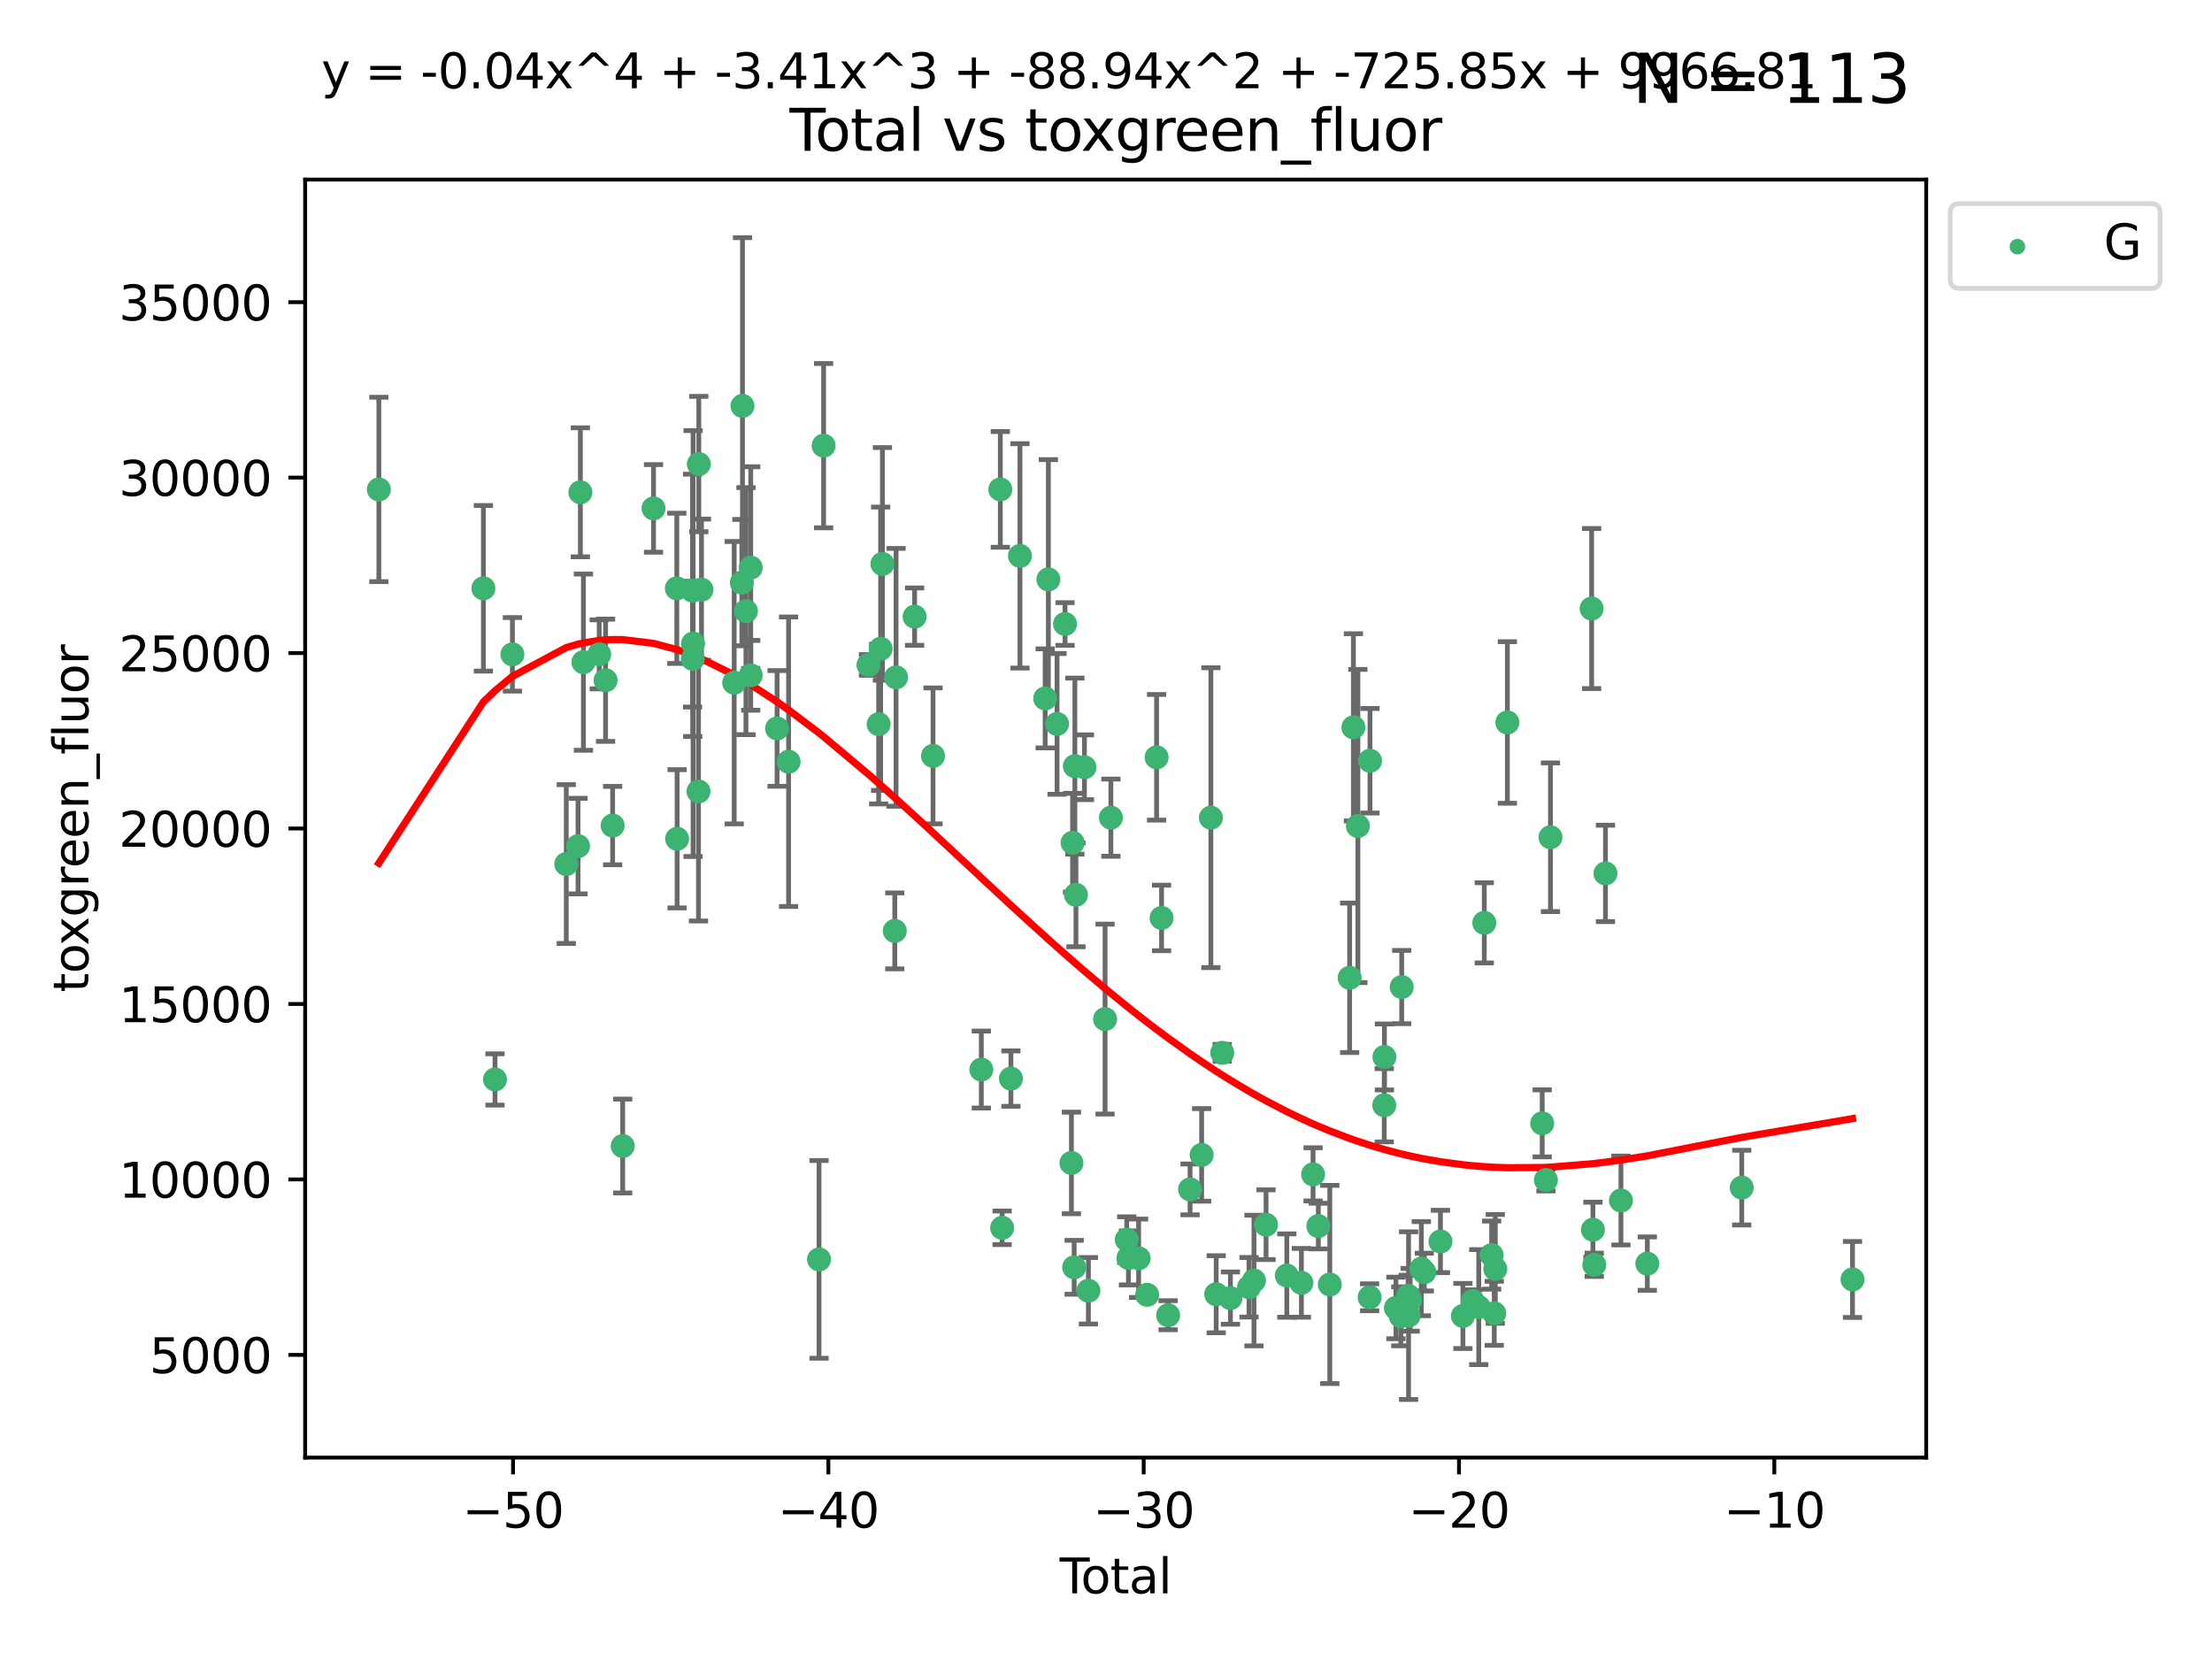 <?xml version="1.0" encoding="utf-8" standalone="no"?>
<!DOCTYPE svg PUBLIC "-//W3C//DTD SVG 1.1//EN"
  "http://www.w3.org/Graphics/SVG/1.1/DTD/svg11.dtd">
<svg xmlns:xlink="http://www.w3.org/1999/xlink" width="460.8pt" height="345.6pt" viewBox="0 0 460.8 345.6" xmlns="http://www.w3.org/2000/svg" version="1.1">
 <defs>
  <style type="text/css">*{stroke-linejoin: round; stroke-linecap: butt}</style>
 </defs>
 <g id="figure_1">
  <g id="patch_1">
   <path d="M 0 345.6 
L 460.8 345.6 
L 460.8 0 
L 0 0 
z
" style="fill: #ffffff"/>
  </g>
  <g id="axes_1">
   <g id="patch_2">
    <path d="M 63.571 303.64 
L 401.26 303.64 
L 401.26 37.411 
L 63.571 37.411 
z
" style="fill: #ffffff"/>
   </g>
   <g id="PathCollection_1">
    <defs>
     <path id="mee5ca55ba4" d="M 0 1.118 
C 0.297 1.118 0.581 1 0.791 0.791 
C 1 0.581 1.118 0.297 1.118 0 
C 1.118 -0.297 1 -0.581 0.791 -0.791 
C 0.581 -1 0.297 -1.118 0 -1.118 
C -0.297 -1.118 -0.581 -1 -0.791 -0.791 
C -1 -0.581 -1.118 -0.297 -1.118 0 
C -1.118 0.297 -1 0.581 -0.791 0.791 
C -0.581 1 -0.297 1.118 0 1.118 
z
" style="stroke: #3cb371"/>
    </defs>
    <g clip-path="url(#pc14bd53c79)">
     <use xlink:href="#mee5ca55ba4" x="78.921" y="101.959" style="fill: #3cb371; stroke: #3cb371"/>
     <use xlink:href="#mee5ca55ba4" x="100.702" y="122.553" style="fill: #3cb371; stroke: #3cb371"/>
     <use xlink:href="#mee5ca55ba4" x="103.116" y="224.87" style="fill: #3cb371; stroke: #3cb371"/>
     <use xlink:href="#mee5ca55ba4" x="106.746" y="136.313" style="fill: #3cb371; stroke: #3cb371"/>
     <use xlink:href="#mee5ca55ba4" x="117.964" y="179.995" style="fill: #3cb371; stroke: #3cb371"/>
     <use xlink:href="#mee5ca55ba4" x="120.418" y="176.261" style="fill: #3cb371; stroke: #3cb371"/>
     <use xlink:href="#mee5ca55ba4" x="120.903" y="102.555" style="fill: #3cb371; stroke: #3cb371"/>
     <use xlink:href="#mee5ca55ba4" x="121.538" y="137.942" style="fill: #3cb371; stroke: #3cb371"/>
     <use xlink:href="#mee5ca55ba4" x="124.827" y="136.314" style="fill: #3cb371; stroke: #3cb371"/>
     <use xlink:href="#mee5ca55ba4" x="126.151" y="141.706" style="fill: #3cb371; stroke: #3cb371"/>
     <use xlink:href="#mee5ca55ba4" x="127.623" y="171.982" style="fill: #3cb371; stroke: #3cb371"/>
     <use xlink:href="#mee5ca55ba4" x="129.719" y="238.738" style="fill: #3cb371; stroke: #3cb371"/>
     <use xlink:href="#mee5ca55ba4" x="136.141" y="105.907" style="fill: #3cb371; stroke: #3cb371"/>
     <use xlink:href="#mee5ca55ba4" x="140.992" y="122.561" style="fill: #3cb371; stroke: #3cb371"/>
     <use xlink:href="#mee5ca55ba4" x="141.056" y="174.735" style="fill: #3cb371; stroke: #3cb371"/>
     <use xlink:href="#mee5ca55ba4" x="144.267" y="123.037" style="fill: #3cb371; stroke: #3cb371"/>
     <use xlink:href="#mee5ca55ba4" x="144.316" y="137.259" style="fill: #3cb371; stroke: #3cb371"/>
     <use xlink:href="#mee5ca55ba4" x="144.383" y="134.06" style="fill: #3cb371; stroke: #3cb371"/>
     <use xlink:href="#mee5ca55ba4" x="145.506" y="164.864" style="fill: #3cb371; stroke: #3cb371"/>
     <use xlink:href="#mee5ca55ba4" x="145.576" y="96.671" style="fill: #3cb371; stroke: #3cb371"/>
     <use xlink:href="#mee5ca55ba4" x="146.133" y="122.837" style="fill: #3cb371; stroke: #3cb371"/>
     <use xlink:href="#mee5ca55ba4" x="152.949" y="142.218" style="fill: #3cb371; stroke: #3cb371"/>
     <use xlink:href="#mee5ca55ba4" x="154.543" y="121.374" style="fill: #3cb371; stroke: #3cb371"/>
     <use xlink:href="#mee5ca55ba4" x="154.672" y="84.558" style="fill: #3cb371; stroke: #3cb371"/>
     <use xlink:href="#mee5ca55ba4" x="155.394" y="127.31" style="fill: #3cb371; stroke: #3cb371"/>
     <use xlink:href="#mee5ca55ba4" x="156.39" y="118.239" style="fill: #3cb371; stroke: #3cb371"/>
     <use xlink:href="#mee5ca55ba4" x="156.39" y="140.682" style="fill: #3cb371; stroke: #3cb371"/>
     <use xlink:href="#mee5ca55ba4" x="161.879" y="151.743" style="fill: #3cb371; stroke: #3cb371"/>
     <use xlink:href="#mee5ca55ba4" x="164.277" y="158.682" style="fill: #3cb371; stroke: #3cb371"/>
     <use xlink:href="#mee5ca55ba4" x="170.618" y="262.356" style="fill: #3cb371; stroke: #3cb371"/>
     <use xlink:href="#mee5ca55ba4" x="171.575" y="92.838" style="fill: #3cb371; stroke: #3cb371"/>
     <use xlink:href="#mee5ca55ba4" x="180.917" y="138.516" style="fill: #3cb371; stroke: #3cb371"/>
     <use xlink:href="#mee5ca55ba4" x="183.042" y="150.854" style="fill: #3cb371; stroke: #3cb371"/>
     <use xlink:href="#mee5ca55ba4" x="183.455" y="135.145" style="fill: #3cb371; stroke: #3cb371"/>
     <use xlink:href="#mee5ca55ba4" x="183.826" y="117.474" style="fill: #3cb371; stroke: #3cb371"/>
     <use xlink:href="#mee5ca55ba4" x="186.398" y="193.923" style="fill: #3cb371; stroke: #3cb371"/>
     <use xlink:href="#mee5ca55ba4" x="186.666" y="141.098" style="fill: #3cb371; stroke: #3cb371"/>
     <use xlink:href="#mee5ca55ba4" x="190.529" y="128.457" style="fill: #3cb371; stroke: #3cb371"/>
     <use xlink:href="#mee5ca55ba4" x="194.365" y="157.462" style="fill: #3cb371; stroke: #3cb371"/>
     <use xlink:href="#mee5ca55ba4" x="204.426" y="222.809" style="fill: #3cb371; stroke: #3cb371"/>
     <use xlink:href="#mee5ca55ba4" x="208.386" y="101.951" style="fill: #3cb371; stroke: #3cb371"/>
     <use xlink:href="#mee5ca55ba4" x="208.763" y="255.773" style="fill: #3cb371; stroke: #3cb371"/>
     <use xlink:href="#mee5ca55ba4" x="210.593" y="224.694" style="fill: #3cb371; stroke: #3cb371"/>
     <use xlink:href="#mee5ca55ba4" x="212.477" y="115.801" style="fill: #3cb371; stroke: #3cb371"/>
     <use xlink:href="#mee5ca55ba4" x="217.726" y="145.494" style="fill: #3cb371; stroke: #3cb371"/>
     <use xlink:href="#mee5ca55ba4" x="218.394" y="120.702" style="fill: #3cb371; stroke: #3cb371"/>
     <use xlink:href="#mee5ca55ba4" x="220.203" y="150.8" style="fill: #3cb371; stroke: #3cb371"/>
     <use xlink:href="#mee5ca55ba4" x="221.866" y="129.986" style="fill: #3cb371; stroke: #3cb371"/>
     <use xlink:href="#mee5ca55ba4" x="223.197" y="242.261" style="fill: #3cb371; stroke: #3cb371"/>
     <use xlink:href="#mee5ca55ba4" x="223.438" y="175.553" style="fill: #3cb371; stroke: #3cb371"/>
     <use xlink:href="#mee5ca55ba4" x="223.769" y="264.001" style="fill: #3cb371; stroke: #3cb371"/>
     <use xlink:href="#mee5ca55ba4" x="223.918" y="159.599" style="fill: #3cb371; stroke: #3cb371"/>
     <use xlink:href="#mee5ca55ba4" x="224.14" y="186.405" style="fill: #3cb371; stroke: #3cb371"/>
     <use xlink:href="#mee5ca55ba4" x="225.909" y="159.836" style="fill: #3cb371; stroke: #3cb371"/>
     <use xlink:href="#mee5ca55ba4" x="226.734" y="268.883" style="fill: #3cb371; stroke: #3cb371"/>
     <use xlink:href="#mee5ca55ba4" x="230.205" y="212.294" style="fill: #3cb371; stroke: #3cb371"/>
     <use xlink:href="#mee5ca55ba4" x="231.418" y="170.334" style="fill: #3cb371; stroke: #3cb371"/>
     <use xlink:href="#mee5ca55ba4" x="234.722" y="258.235" style="fill: #3cb371; stroke: #3cb371"/>
     <use xlink:href="#mee5ca55ba4" x="235.074" y="262.047" style="fill: #3cb371; stroke: #3cb371"/>
     <use xlink:href="#mee5ca55ba4" x="237.198" y="262.117" style="fill: #3cb371; stroke: #3cb371"/>
     <use xlink:href="#mee5ca55ba4" x="238.975" y="269.733" style="fill: #3cb371; stroke: #3cb371"/>
     <use xlink:href="#mee5ca55ba4" x="240.938" y="157.761" style="fill: #3cb371; stroke: #3cb371"/>
     <use xlink:href="#mee5ca55ba4" x="241.976" y="191.224" style="fill: #3cb371; stroke: #3cb371"/>
     <use xlink:href="#mee5ca55ba4" x="243.341" y="273.987" style="fill: #3cb371; stroke: #3cb371"/>
     <use xlink:href="#mee5ca55ba4" x="247.912" y="247.772" style="fill: #3cb371; stroke: #3cb371"/>
     <use xlink:href="#mee5ca55ba4" x="250.323" y="240.585" style="fill: #3cb371; stroke: #3cb371"/>
     <use xlink:href="#mee5ca55ba4" x="252.247" y="170.338" style="fill: #3cb371; stroke: #3cb371"/>
     <use xlink:href="#mee5ca55ba4" x="253.353" y="269.615" style="fill: #3cb371; stroke: #3cb371"/>
     <use xlink:href="#mee5ca55ba4" x="254.613" y="219.323" style="fill: #3cb371; stroke: #3cb371"/>
     <use xlink:href="#mee5ca55ba4" x="256.32" y="270.418" style="fill: #3cb371; stroke: #3cb371"/>
     <use xlink:href="#mee5ca55ba4" x="260.189" y="268.161" style="fill: #3cb371; stroke: #3cb371"/>
     <use xlink:href="#mee5ca55ba4" x="261.224" y="266.762" style="fill: #3cb371; stroke: #3cb371"/>
     <use xlink:href="#mee5ca55ba4" x="263.744" y="255.131" style="fill: #3cb371; stroke: #3cb371"/>
     <use xlink:href="#mee5ca55ba4" x="268.068" y="265.724" style="fill: #3cb371; stroke: #3cb371"/>
     <use xlink:href="#mee5ca55ba4" x="271.105" y="267.238" style="fill: #3cb371; stroke: #3cb371"/>
     <use xlink:href="#mee5ca55ba4" x="273.538" y="244.639" style="fill: #3cb371; stroke: #3cb371"/>
     <use xlink:href="#mee5ca55ba4" x="274.633" y="255.411" style="fill: #3cb371; stroke: #3cb371"/>
     <use xlink:href="#mee5ca55ba4" x="277.023" y="267.579" style="fill: #3cb371; stroke: #3cb371"/>
     <use xlink:href="#mee5ca55ba4" x="281.154" y="203.694" style="fill: #3cb371; stroke: #3cb371"/>
     <use xlink:href="#mee5ca55ba4" x="281.94" y="151.519" style="fill: #3cb371; stroke: #3cb371"/>
     <use xlink:href="#mee5ca55ba4" x="282.874" y="172.069" style="fill: #3cb371; stroke: #3cb371"/>
     <use xlink:href="#mee5ca55ba4" x="285.319" y="270.251" style="fill: #3cb371; stroke: #3cb371"/>
     <use xlink:href="#mee5ca55ba4" x="285.394" y="158.479" style="fill: #3cb371; stroke: #3cb371"/>
     <use xlink:href="#mee5ca55ba4" x="288.366" y="230.246" style="fill: #3cb371; stroke: #3cb371"/>
     <use xlink:href="#mee5ca55ba4" x="288.401" y="220.183" style="fill: #3cb371; stroke: #3cb371"/>
     <use xlink:href="#mee5ca55ba4" x="290.801" y="272.47" style="fill: #3cb371; stroke: #3cb371"/>
     <use xlink:href="#mee5ca55ba4" x="291.814" y="274.213" style="fill: #3cb371; stroke: #3cb371"/>
     <use xlink:href="#mee5ca55ba4" x="291.999" y="205.619" style="fill: #3cb371; stroke: #3cb371"/>
     <use xlink:href="#mee5ca55ba4" x="293.339" y="269.928" style="fill: #3cb371; stroke: #3cb371"/>
     <use xlink:href="#mee5ca55ba4" x="293.428" y="274.071" style="fill: #3cb371; stroke: #3cb371"/>
     <use xlink:href="#mee5ca55ba4" x="293.767" y="270.773" style="fill: #3cb371; stroke: #3cb371"/>
     <use xlink:href="#mee5ca55ba4" x="296.085" y="264.286" style="fill: #3cb371; stroke: #3cb371"/>
     <use xlink:href="#mee5ca55ba4" x="296.711" y="265.001" style="fill: #3cb371; stroke: #3cb371"/>
     <use xlink:href="#mee5ca55ba4" x="300.069" y="258.62" style="fill: #3cb371; stroke: #3cb371"/>
     <use xlink:href="#mee5ca55ba4" x="304.749" y="274.14" style="fill: #3cb371; stroke: #3cb371"/>
     <use xlink:href="#mee5ca55ba4" x="306.796" y="271.027" style="fill: #3cb371; stroke: #3cb371"/>
     <use xlink:href="#mee5ca55ba4" x="308.053" y="272.292" style="fill: #3cb371; stroke: #3cb371"/>
     <use xlink:href="#mee5ca55ba4" x="309.205" y="192.247" style="fill: #3cb371; stroke: #3cb371"/>
     <use xlink:href="#mee5ca55ba4" x="310.737" y="261.462" style="fill: #3cb371; stroke: #3cb371"/>
     <use xlink:href="#mee5ca55ba4" x="311.283" y="273.587" style="fill: #3cb371; stroke: #3cb371"/>
     <use xlink:href="#mee5ca55ba4" x="311.495" y="264.342" style="fill: #3cb371; stroke: #3cb371"/>
     <use xlink:href="#mee5ca55ba4" x="314.012" y="150.503" style="fill: #3cb371; stroke: #3cb371"/>
     <use xlink:href="#mee5ca55ba4" x="321.268" y="234.013" style="fill: #3cb371; stroke: #3cb371"/>
     <use xlink:href="#mee5ca55ba4" x="322.047" y="245.816" style="fill: #3cb371; stroke: #3cb371"/>
     <use xlink:href="#mee5ca55ba4" x="322.991" y="174.413" style="fill: #3cb371; stroke: #3cb371"/>
     <use xlink:href="#mee5ca55ba4" x="331.567" y="126.775" style="fill: #3cb371; stroke: #3cb371"/>
     <use xlink:href="#mee5ca55ba4" x="331.833" y="256.171" style="fill: #3cb371; stroke: #3cb371"/>
     <use xlink:href="#mee5ca55ba4" x="332.113" y="263.479" style="fill: #3cb371; stroke: #3cb371"/>
     <use xlink:href="#mee5ca55ba4" x="334.448" y="181.948" style="fill: #3cb371; stroke: #3cb371"/>
     <use xlink:href="#mee5ca55ba4" x="337.672" y="250.089" style="fill: #3cb371; stroke: #3cb371"/>
     <use xlink:href="#mee5ca55ba4" x="343.167" y="263.237" style="fill: #3cb371; stroke: #3cb371"/>
     <use xlink:href="#mee5ca55ba4" x="362.835" y="247.402" style="fill: #3cb371; stroke: #3cb371"/>
     <use xlink:href="#mee5ca55ba4" x="385.911" y="266.531" style="fill: #3cb371; stroke: #3cb371"/>
    </g>
   </g>
   <g id="matplotlib.axis_1">
    <g id="xtick_1">
     <g id="line2d_1">
      <defs>
       <path id="m5887d5e3bd" d="M 0 0 
L 0 3.5 
" style="stroke: #000000; stroke-width: 0.8"/>
      </defs>
      <g>
       <use xlink:href="#m5887d5e3bd" x="106.876" y="303.64" style="stroke: #000000; stroke-width: 0.8"/>
      </g>
     </g>
     <g id="text_1">
      <!-- −50 -->
      <g transform="translate(96.323 318.238)scale(0.1 -0.1)">
       <defs>
        <path id="DejaVuSans-2212" d="M 678 2272 
L 4684 2272 
L 4684 1741 
L 678 1741 
L 678 2272 
z
" transform="scale(0.016)"/>
        <path id="DejaVuSans-35" d="M 691 4666 
L 3169 4666 
L 3169 4134 
L 1269 4134 
L 1269 2991 
Q 1406 3038 1543 3061 
Q 1681 3084 1819 3084 
Q 2600 3084 3056 2656 
Q 3513 2228 3513 1497 
Q 3513 744 3044 326 
Q 2575 -91 1722 -91 
Q 1428 -91 1123 -41 
Q 819 9 494 109 
L 494 744 
Q 775 591 1075 516 
Q 1375 441 1709 441 
Q 2250 441 2565 725 
Q 2881 1009 2881 1497 
Q 2881 1984 2565 2268 
Q 2250 2553 1709 2553 
Q 1456 2553 1204 2497 
Q 953 2441 691 2322 
L 691 4666 
z
" transform="scale(0.016)"/>
        <path id="DejaVuSans-30" d="M 2034 4250 
Q 1547 4250 1301 3770 
Q 1056 3291 1056 2328 
Q 1056 1369 1301 889 
Q 1547 409 2034 409 
Q 2525 409 2770 889 
Q 3016 1369 3016 2328 
Q 3016 3291 2770 3770 
Q 2525 4250 2034 4250 
z
M 2034 4750 
Q 2819 4750 3233 4129 
Q 3647 3509 3647 2328 
Q 3647 1150 3233 529 
Q 2819 -91 2034 -91 
Q 1250 -91 836 529 
Q 422 1150 422 2328 
Q 422 3509 836 4129 
Q 1250 4750 2034 4750 
z
" transform="scale(0.016)"/>
       </defs>
       <use xlink:href="#DejaVuSans-2212"/>
       <use xlink:href="#DejaVuSans-35" x="83.789"/>
       <use xlink:href="#DejaVuSans-30" x="147.412"/>
      </g>
     </g>
    </g>
    <g id="xtick_2">
     <g id="line2d_2">
      <g>
       <use xlink:href="#m5887d5e3bd" x="172.563" y="303.64" style="stroke: #000000; stroke-width: 0.8"/>
      </g>
     </g>
     <g id="text_2">
      <!-- −40 -->
      <g transform="translate(162.01 318.238)scale(0.1 -0.1)">
       <defs>
        <path id="DejaVuSans-34" d="M 2419 4116 
L 825 1625 
L 2419 1625 
L 2419 4116 
z
M 2253 4666 
L 3047 4666 
L 3047 1625 
L 3713 1625 
L 3713 1100 
L 3047 1100 
L 3047 0 
L 2419 0 
L 2419 1100 
L 313 1100 
L 313 1709 
L 2253 4666 
z
" transform="scale(0.016)"/>
       </defs>
       <use xlink:href="#DejaVuSans-2212"/>
       <use xlink:href="#DejaVuSans-34" x="83.789"/>
       <use xlink:href="#DejaVuSans-30" x="147.412"/>
      </g>
     </g>
    </g>
    <g id="xtick_3">
     <g id="line2d_3">
      <g>
       <use xlink:href="#m5887d5e3bd" x="238.249" y="303.64" style="stroke: #000000; stroke-width: 0.8"/>
      </g>
     </g>
     <g id="text_3">
      <!-- −30 -->
      <g transform="translate(227.697 318.238)scale(0.1 -0.1)">
       <defs>
        <path id="DejaVuSans-33" d="M 2597 2516 
Q 3050 2419 3304 2112 
Q 3559 1806 3559 1356 
Q 3559 666 3084 287 
Q 2609 -91 1734 -91 
Q 1441 -91 1130 -33 
Q 819 25 488 141 
L 488 750 
Q 750 597 1062 519 
Q 1375 441 1716 441 
Q 2309 441 2620 675 
Q 2931 909 2931 1356 
Q 2931 1769 2642 2001 
Q 2353 2234 1838 2234 
L 1294 2234 
L 1294 2753 
L 1863 2753 
Q 2328 2753 2575 2939 
Q 2822 3125 2822 3475 
Q 2822 3834 2567 4026 
Q 2313 4219 1838 4219 
Q 1578 4219 1281 4162 
Q 984 4106 628 3988 
L 628 4550 
Q 988 4650 1302 4700 
Q 1616 4750 1894 4750 
Q 2613 4750 3031 4423 
Q 3450 4097 3450 3541 
Q 3450 3153 3228 2886 
Q 3006 2619 2597 2516 
z
" transform="scale(0.016)"/>
       </defs>
       <use xlink:href="#DejaVuSans-2212"/>
       <use xlink:href="#DejaVuSans-33" x="83.789"/>
       <use xlink:href="#DejaVuSans-30" x="147.412"/>
      </g>
     </g>
    </g>
    <g id="xtick_4">
     <g id="line2d_4">
      <g>
       <use xlink:href="#m5887d5e3bd" x="303.936" y="303.64" style="stroke: #000000; stroke-width: 0.8"/>
      </g>
     </g>
     <g id="text_4">
      <!-- −20 -->
      <g transform="translate(293.384 318.238)scale(0.1 -0.1)">
       <defs>
        <path id="DejaVuSans-32" d="M 1228 531 
L 3431 531 
L 3431 0 
L 469 0 
L 469 531 
Q 828 903 1448 1529 
Q 2069 2156 2228 2338 
Q 2531 2678 2651 2914 
Q 2772 3150 2772 3378 
Q 2772 3750 2511 3984 
Q 2250 4219 1831 4219 
Q 1534 4219 1204 4116 
Q 875 4013 500 3803 
L 500 4441 
Q 881 4594 1212 4672 
Q 1544 4750 1819 4750 
Q 2544 4750 2975 4387 
Q 3406 4025 3406 3419 
Q 3406 3131 3298 2873 
Q 3191 2616 2906 2266 
Q 2828 2175 2409 1742 
Q 1991 1309 1228 531 
z
" transform="scale(0.016)"/>
       </defs>
       <use xlink:href="#DejaVuSans-2212"/>
       <use xlink:href="#DejaVuSans-32" x="83.789"/>
       <use xlink:href="#DejaVuSans-30" x="147.412"/>
      </g>
     </g>
    </g>
    <g id="xtick_5">
     <g id="line2d_5">
      <g>
       <use xlink:href="#m5887d5e3bd" x="369.623" y="303.64" style="stroke: #000000; stroke-width: 0.8"/>
      </g>
     </g>
     <g id="text_5">
      <!-- −10 -->
      <g transform="translate(359.071 318.238)scale(0.1 -0.1)">
       <defs>
        <path id="DejaVuSans-31" d="M 794 531 
L 1825 531 
L 1825 4091 
L 703 3866 
L 703 4441 
L 1819 4666 
L 2450 4666 
L 2450 531 
L 3481 531 
L 3481 0 
L 794 0 
L 794 531 
z
" transform="scale(0.016)"/>
       </defs>
       <use xlink:href="#DejaVuSans-2212"/>
       <use xlink:href="#DejaVuSans-31" x="83.789"/>
       <use xlink:href="#DejaVuSans-30" x="147.412"/>
      </g>
     </g>
    </g>
    <g id="text_6">
     <!-- Total -->
     <g transform="translate(220.739 331.917)scale(0.1 -0.1)">
      <defs>
       <path id="DejaVuSans-54" d="M -19 4666 
L 3928 4666 
L 3928 4134 
L 2272 4134 
L 2272 0 
L 1638 0 
L 1638 4134 
L -19 4134 
L -19 4666 
z
" transform="scale(0.016)"/>
       <path id="DejaVuSans-6f" d="M 1959 3097 
Q 1497 3097 1228 2736 
Q 959 2375 959 1747 
Q 959 1119 1226 758 
Q 1494 397 1959 397 
Q 2419 397 2687 759 
Q 2956 1122 2956 1747 
Q 2956 2369 2687 2733 
Q 2419 3097 1959 3097 
z
M 1959 3584 
Q 2709 3584 3137 3096 
Q 3566 2609 3566 1747 
Q 3566 888 3137 398 
Q 2709 -91 1959 -91 
Q 1206 -91 779 398 
Q 353 888 353 1747 
Q 353 2609 779 3096 
Q 1206 3584 1959 3584 
z
" transform="scale(0.016)"/>
       <path id="DejaVuSans-74" d="M 1172 4494 
L 1172 3500 
L 2356 3500 
L 2356 3053 
L 1172 3053 
L 1172 1153 
Q 1172 725 1289 603 
Q 1406 481 1766 481 
L 2356 481 
L 2356 0 
L 1766 0 
Q 1100 0 847 248 
Q 594 497 594 1153 
L 594 3053 
L 172 3053 
L 172 3500 
L 594 3500 
L 594 4494 
L 1172 4494 
z
" transform="scale(0.016)"/>
       <path id="DejaVuSans-61" d="M 2194 1759 
Q 1497 1759 1228 1600 
Q 959 1441 959 1056 
Q 959 750 1161 570 
Q 1363 391 1709 391 
Q 2188 391 2477 730 
Q 2766 1069 2766 1631 
L 2766 1759 
L 2194 1759 
z
M 3341 1997 
L 3341 0 
L 2766 0 
L 2766 531 
Q 2569 213 2275 61 
Q 1981 -91 1556 -91 
Q 1019 -91 701 211 
Q 384 513 384 1019 
Q 384 1609 779 1909 
Q 1175 2209 1959 2209 
L 2766 2209 
L 2766 2266 
Q 2766 2663 2505 2880 
Q 2244 3097 1772 3097 
Q 1472 3097 1187 3025 
Q 903 2953 641 2809 
L 641 3341 
Q 956 3463 1253 3523 
Q 1550 3584 1831 3584 
Q 2591 3584 2966 3190 
Q 3341 2797 3341 1997 
z
" transform="scale(0.016)"/>
       <path id="DejaVuSans-6c" d="M 603 4863 
L 1178 4863 
L 1178 0 
L 603 0 
L 603 4863 
z
" transform="scale(0.016)"/>
      </defs>
      <use xlink:href="#DejaVuSans-54"/>
      <use xlink:href="#DejaVuSans-6f" x="44.084"/>
      <use xlink:href="#DejaVuSans-74" x="105.266"/>
      <use xlink:href="#DejaVuSans-61" x="144.475"/>
      <use xlink:href="#DejaVuSans-6c" x="205.754"/>
     </g>
    </g>
   </g>
   <g id="matplotlib.axis_2">
    <g id="ytick_1">
     <g id="line2d_6">
      <defs>
       <path id="m77dc3c0da2" d="M 0 0 
L -3.5 0 
" style="stroke: #000000; stroke-width: 0.8"/>
      </defs>
      <g>
       <use xlink:href="#m77dc3c0da2" x="63.571" y="282.244" style="stroke: #000000; stroke-width: 0.8"/>
      </g>
     </g>
     <g id="text_7">
      <!-- 5000 -->
      <g transform="translate(31.121 286.043)scale(0.1 -0.1)">
       <use xlink:href="#DejaVuSans-35"/>
       <use xlink:href="#DejaVuSans-30" x="63.623"/>
       <use xlink:href="#DejaVuSans-30" x="127.246"/>
       <use xlink:href="#DejaVuSans-30" x="190.869"/>
      </g>
     </g>
    </g>
    <g id="ytick_2">
     <g id="line2d_7">
      <g>
       <use xlink:href="#m77dc3c0da2" x="63.571" y="245.694" style="stroke: #000000; stroke-width: 0.8"/>
      </g>
     </g>
     <g id="text_8">
      <!-- 10000 -->
      <g transform="translate(24.759 249.493)scale(0.1 -0.1)">
       <use xlink:href="#DejaVuSans-31"/>
       <use xlink:href="#DejaVuSans-30" x="63.623"/>
       <use xlink:href="#DejaVuSans-30" x="127.246"/>
       <use xlink:href="#DejaVuSans-30" x="190.869"/>
       <use xlink:href="#DejaVuSans-30" x="254.492"/>
      </g>
     </g>
    </g>
    <g id="ytick_3">
     <g id="line2d_8">
      <g>
       <use xlink:href="#m77dc3c0da2" x="63.571" y="209.143" style="stroke: #000000; stroke-width: 0.8"/>
      </g>
     </g>
     <g id="text_9">
      <!-- 15000 -->
      <g transform="translate(24.759 212.942)scale(0.1 -0.1)">
       <use xlink:href="#DejaVuSans-31"/>
       <use xlink:href="#DejaVuSans-35" x="63.623"/>
       <use xlink:href="#DejaVuSans-30" x="127.246"/>
       <use xlink:href="#DejaVuSans-30" x="190.869"/>
       <use xlink:href="#DejaVuSans-30" x="254.492"/>
      </g>
     </g>
    </g>
    <g id="ytick_4">
     <g id="line2d_9">
      <g>
       <use xlink:href="#m77dc3c0da2" x="63.571" y="172.593" style="stroke: #000000; stroke-width: 0.8"/>
      </g>
     </g>
     <g id="text_10">
      <!-- 20000 -->
      <g transform="translate(24.759 176.392)scale(0.1 -0.1)">
       <use xlink:href="#DejaVuSans-32"/>
       <use xlink:href="#DejaVuSans-30" x="63.623"/>
       <use xlink:href="#DejaVuSans-30" x="127.246"/>
       <use xlink:href="#DejaVuSans-30" x="190.869"/>
       <use xlink:href="#DejaVuSans-30" x="254.492"/>
      </g>
     </g>
    </g>
    <g id="ytick_5">
     <g id="line2d_10">
      <g>
       <use xlink:href="#m77dc3c0da2" x="63.571" y="136.043" style="stroke: #000000; stroke-width: 0.8"/>
      </g>
     </g>
     <g id="text_11">
      <!-- 25000 -->
      <g transform="translate(24.759 139.842)scale(0.1 -0.1)">
       <use xlink:href="#DejaVuSans-32"/>
       <use xlink:href="#DejaVuSans-35" x="63.623"/>
       <use xlink:href="#DejaVuSans-30" x="127.246"/>
       <use xlink:href="#DejaVuSans-30" x="190.869"/>
       <use xlink:href="#DejaVuSans-30" x="254.492"/>
      </g>
     </g>
    </g>
    <g id="ytick_6">
     <g id="line2d_11">
      <g>
       <use xlink:href="#m77dc3c0da2" x="63.571" y="99.492" style="stroke: #000000; stroke-width: 0.8"/>
      </g>
     </g>
     <g id="text_12">
      <!-- 30000 -->
      <g transform="translate(24.759 103.291)scale(0.1 -0.1)">
       <use xlink:href="#DejaVuSans-33"/>
       <use xlink:href="#DejaVuSans-30" x="63.623"/>
       <use xlink:href="#DejaVuSans-30" x="127.246"/>
       <use xlink:href="#DejaVuSans-30" x="190.869"/>
       <use xlink:href="#DejaVuSans-30" x="254.492"/>
      </g>
     </g>
    </g>
    <g id="ytick_7">
     <g id="line2d_12">
      <g>
       <use xlink:href="#m77dc3c0da2" x="63.571" y="62.942" style="stroke: #000000; stroke-width: 0.8"/>
      </g>
     </g>
     <g id="text_13">
      <!-- 35000 -->
      <g transform="translate(24.759 66.741)scale(0.1 -0.1)">
       <use xlink:href="#DejaVuSans-33"/>
       <use xlink:href="#DejaVuSans-35" x="63.623"/>
       <use xlink:href="#DejaVuSans-30" x="127.246"/>
       <use xlink:href="#DejaVuSans-30" x="190.869"/>
       <use xlink:href="#DejaVuSans-30" x="254.492"/>
      </g>
     </g>
    </g>
    <g id="text_14">
     <!-- toxgreen_fluor -->
     <g transform="translate(18.401 206.72)rotate(-90)scale(0.1 -0.1)">
      <defs>
       <path id="DejaVuSans-78" d="M 3513 3500 
L 2247 1797 
L 3578 0 
L 2900 0 
L 1881 1375 
L 863 0 
L 184 0 
L 1544 1831 
L 300 3500 
L 978 3500 
L 1906 2253 
L 2834 3500 
L 3513 3500 
z
" transform="scale(0.016)"/>
       <path id="DejaVuSans-67" d="M 2906 1791 
Q 2906 2416 2648 2759 
Q 2391 3103 1925 3103 
Q 1463 3103 1205 2759 
Q 947 2416 947 1791 
Q 947 1169 1205 825 
Q 1463 481 1925 481 
Q 2391 481 2648 825 
Q 2906 1169 2906 1791 
z
M 3481 434 
Q 3481 -459 3084 -895 
Q 2688 -1331 1869 -1331 
Q 1566 -1331 1297 -1286 
Q 1028 -1241 775 -1147 
L 775 -588 
Q 1028 -725 1275 -790 
Q 1522 -856 1778 -856 
Q 2344 -856 2625 -561 
Q 2906 -266 2906 331 
L 2906 616 
Q 2728 306 2450 153 
Q 2172 0 1784 0 
Q 1141 0 747 490 
Q 353 981 353 1791 
Q 353 2603 747 3093 
Q 1141 3584 1784 3584 
Q 2172 3584 2450 3431 
Q 2728 3278 2906 2969 
L 2906 3500 
L 3481 3500 
L 3481 434 
z
" transform="scale(0.016)"/>
       <path id="DejaVuSans-72" d="M 2631 2963 
Q 2534 3019 2420 3045 
Q 2306 3072 2169 3072 
Q 1681 3072 1420 2755 
Q 1159 2438 1159 1844 
L 1159 0 
L 581 0 
L 581 3500 
L 1159 3500 
L 1159 2956 
Q 1341 3275 1631 3429 
Q 1922 3584 2338 3584 
Q 2397 3584 2469 3576 
Q 2541 3569 2628 3553 
L 2631 2963 
z
" transform="scale(0.016)"/>
       <path id="DejaVuSans-65" d="M 3597 1894 
L 3597 1613 
L 953 1613 
Q 991 1019 1311 708 
Q 1631 397 2203 397 
Q 2534 397 2845 478 
Q 3156 559 3463 722 
L 3463 178 
Q 3153 47 2828 -22 
Q 2503 -91 2169 -91 
Q 1331 -91 842 396 
Q 353 884 353 1716 
Q 353 2575 817 3079 
Q 1281 3584 2069 3584 
Q 2775 3584 3186 3129 
Q 3597 2675 3597 1894 
z
M 3022 2063 
Q 3016 2534 2758 2815 
Q 2500 3097 2075 3097 
Q 1594 3097 1305 2825 
Q 1016 2553 972 2059 
L 3022 2063 
z
" transform="scale(0.016)"/>
       <path id="DejaVuSans-6e" d="M 3513 2113 
L 3513 0 
L 2938 0 
L 2938 2094 
Q 2938 2591 2744 2837 
Q 2550 3084 2163 3084 
Q 1697 3084 1428 2787 
Q 1159 2491 1159 1978 
L 1159 0 
L 581 0 
L 581 3500 
L 1159 3500 
L 1159 2956 
Q 1366 3272 1645 3428 
Q 1925 3584 2291 3584 
Q 2894 3584 3203 3211 
Q 3513 2838 3513 2113 
z
" transform="scale(0.016)"/>
       <path id="DejaVuSans-5f" d="M 3263 -1063 
L 3263 -1509 
L -63 -1509 
L -63 -1063 
L 3263 -1063 
z
" transform="scale(0.016)"/>
       <path id="DejaVuSans-66" d="M 2375 4863 
L 2375 4384 
L 1825 4384 
Q 1516 4384 1395 4259 
Q 1275 4134 1275 3809 
L 1275 3500 
L 2222 3500 
L 2222 3053 
L 1275 3053 
L 1275 0 
L 697 0 
L 697 3053 
L 147 3053 
L 147 3500 
L 697 3500 
L 697 3744 
Q 697 4328 969 4595 
Q 1241 4863 1831 4863 
L 2375 4863 
z
" transform="scale(0.016)"/>
       <path id="DejaVuSans-75" d="M 544 1381 
L 544 3500 
L 1119 3500 
L 1119 1403 
Q 1119 906 1312 657 
Q 1506 409 1894 409 
Q 2359 409 2629 706 
Q 2900 1003 2900 1516 
L 2900 3500 
L 3475 3500 
L 3475 0 
L 2900 0 
L 2900 538 
Q 2691 219 2414 64 
Q 2138 -91 1772 -91 
Q 1169 -91 856 284 
Q 544 659 544 1381 
z
M 1991 3584 
L 1991 3584 
z
" transform="scale(0.016)"/>
      </defs>
      <use xlink:href="#DejaVuSans-74"/>
      <use xlink:href="#DejaVuSans-6f" x="39.209"/>
      <use xlink:href="#DejaVuSans-78" x="97.266"/>
      <use xlink:href="#DejaVuSans-67" x="156.445"/>
      <use xlink:href="#DejaVuSans-72" x="219.922"/>
      <use xlink:href="#DejaVuSans-65" x="258.785"/>
      <use xlink:href="#DejaVuSans-65" x="320.309"/>
      <use xlink:href="#DejaVuSans-6e" x="381.832"/>
      <use xlink:href="#DejaVuSans-5f" x="445.211"/>
      <use xlink:href="#DejaVuSans-66" x="495.211"/>
      <use xlink:href="#DejaVuSans-6c" x="530.416"/>
      <use xlink:href="#DejaVuSans-75" x="558.199"/>
      <use xlink:href="#DejaVuSans-6f" x="621.578"/>
      <use xlink:href="#DejaVuSans-72" x="682.76"/>
     </g>
    </g>
   </g>
   <g id="LineCollection_1">
    <path d="M 78.921 121.164 
L 78.921 82.754 
" clip-path="url(#pc14bd53c79)" style="fill: none; stroke: #696969"/>
    <path d="M 100.702 139.8 
L 100.702 105.307 
" clip-path="url(#pc14bd53c79)" style="fill: none; stroke: #696969"/>
    <path d="M 103.116 230.212 
L 103.116 219.529 
" clip-path="url(#pc14bd53c79)" style="fill: none; stroke: #696969"/>
    <path d="M 106.746 143.976 
L 106.746 128.649 
" clip-path="url(#pc14bd53c79)" style="fill: none; stroke: #696969"/>
    <path d="M 117.964 196.534 
L 117.964 163.456 
" clip-path="url(#pc14bd53c79)" style="fill: none; stroke: #696969"/>
    <path d="M 120.418 186.214 
L 120.418 166.308 
" clip-path="url(#pc14bd53c79)" style="fill: none; stroke: #696969"/>
    <path d="M 120.903 115.993 
L 120.903 89.117 
" clip-path="url(#pc14bd53c79)" style="fill: none; stroke: #696969"/>
    <path d="M 121.538 156.3 
L 121.538 119.584 
" clip-path="url(#pc14bd53c79)" style="fill: none; stroke: #696969"/>
    <path d="M 124.827 143.501 
L 124.827 129.128 
" clip-path="url(#pc14bd53c79)" style="fill: none; stroke: #696969"/>
    <path d="M 126.151 154.438 
L 126.151 128.973 
" clip-path="url(#pc14bd53c79)" style="fill: none; stroke: #696969"/>
    <path d="M 127.623 180.151 
L 127.623 163.814 
" clip-path="url(#pc14bd53c79)" style="fill: none; stroke: #696969"/>
    <path d="M 129.719 248.514 
L 129.719 228.962 
" clip-path="url(#pc14bd53c79)" style="fill: none; stroke: #696969"/>
    <path d="M 136.141 115.031 
L 136.141 96.784 
" clip-path="url(#pc14bd53c79)" style="fill: none; stroke: #696969"/>
    <path d="M 140.992 138.209 
L 140.992 106.913 
" clip-path="url(#pc14bd53c79)" style="fill: none; stroke: #696969"/>
    <path d="M 141.056 189.137 
L 141.056 160.334 
" clip-path="url(#pc14bd53c79)" style="fill: none; stroke: #696969"/>
    <path d="M 144.267 147.294 
L 144.267 98.78 
" clip-path="url(#pc14bd53c79)" style="fill: none; stroke: #696969"/>
    <path d="M 144.316 153.425 
L 144.316 121.093 
" clip-path="url(#pc14bd53c79)" style="fill: none; stroke: #696969"/>
    <path d="M 144.383 178.42 
L 144.383 89.699 
" clip-path="url(#pc14bd53c79)" style="fill: none; stroke: #696969"/>
    <path d="M 145.506 191.86 
L 145.506 137.869 
" clip-path="url(#pc14bd53c79)" style="fill: none; stroke: #696969"/>
    <path d="M 145.576 110.765 
L 145.576 82.577 
" clip-path="url(#pc14bd53c79)" style="fill: none; stroke: #696969"/>
    <path d="M 146.133 137.54 
L 146.133 108.134 
" clip-path="url(#pc14bd53c79)" style="fill: none; stroke: #696969"/>
    <path d="M 152.949 171.632 
L 152.949 112.804 
" clip-path="url(#pc14bd53c79)" style="fill: none; stroke: #696969"/>
    <path d="M 154.543 134.539 
L 154.543 108.209 
" clip-path="url(#pc14bd53c79)" style="fill: none; stroke: #696969"/>
    <path d="M 154.672 119.604 
L 154.672 49.513 
" clip-path="url(#pc14bd53c79)" style="fill: none; stroke: #696969"/>
    <path d="M 155.394 153.04 
L 155.394 101.58 
" clip-path="url(#pc14bd53c79)" style="fill: none; stroke: #696969"/>
    <path d="M 156.39 139.241 
L 156.39 97.237 
" clip-path="url(#pc14bd53c79)" style="fill: none; stroke: #696969"/>
    <path d="M 156.39 147.954 
L 156.39 133.41 
" clip-path="url(#pc14bd53c79)" style="fill: none; stroke: #696969"/>
    <path d="M 161.879 163.789 
L 161.879 139.697 
" clip-path="url(#pc14bd53c79)" style="fill: none; stroke: #696969"/>
    <path d="M 164.277 188.839 
L 164.277 128.525 
" clip-path="url(#pc14bd53c79)" style="fill: none; stroke: #696969"/>
    <path d="M 170.618 282.951 
L 170.618 241.762 
" clip-path="url(#pc14bd53c79)" style="fill: none; stroke: #696969"/>
    <path d="M 171.575 109.955 
L 171.575 75.721 
" clip-path="url(#pc14bd53c79)" style="fill: none; stroke: #696969"/>
    <path d="M 180.917 140.67 
L 180.917 136.363 
" clip-path="url(#pc14bd53c79)" style="fill: none; stroke: #696969"/>
    <path d="M 183.042 167.473 
L 183.042 134.235 
" clip-path="url(#pc14bd53c79)" style="fill: none; stroke: #696969"/>
    <path d="M 183.455 164.659 
L 183.455 105.632 
" clip-path="url(#pc14bd53c79)" style="fill: none; stroke: #696969"/>
    <path d="M 183.826 141.714 
L 183.826 93.233 
" clip-path="url(#pc14bd53c79)" style="fill: none; stroke: #696969"/>
    <path d="M 186.398 201.834 
L 186.398 186.011 
" clip-path="url(#pc14bd53c79)" style="fill: none; stroke: #696969"/>
    <path d="M 186.666 167.952 
L 186.666 114.244 
" clip-path="url(#pc14bd53c79)" style="fill: none; stroke: #696969"/>
    <path d="M 190.529 134.433 
L 190.529 122.481 
" clip-path="url(#pc14bd53c79)" style="fill: none; stroke: #696969"/>
    <path d="M 194.365 171.619 
L 194.365 143.305 
" clip-path="url(#pc14bd53c79)" style="fill: none; stroke: #696969"/>
    <path d="M 204.426 230.826 
L 204.426 214.791 
" clip-path="url(#pc14bd53c79)" style="fill: none; stroke: #696969"/>
    <path d="M 208.386 114.005 
L 208.386 89.898 
" clip-path="url(#pc14bd53c79)" style="fill: none; stroke: #696969"/>
    <path d="M 208.763 259.268 
L 208.763 252.278 
" clip-path="url(#pc14bd53c79)" style="fill: none; stroke: #696969"/>
    <path d="M 210.593 230.467 
L 210.593 218.921 
" clip-path="url(#pc14bd53c79)" style="fill: none; stroke: #696969"/>
    <path d="M 212.477 139.172 
L 212.477 92.43 
" clip-path="url(#pc14bd53c79)" style="fill: none; stroke: #696969"/>
    <path d="M 217.726 155.809 
L 217.726 135.178 
" clip-path="url(#pc14bd53c79)" style="fill: none; stroke: #696969"/>
    <path d="M 218.394 145.657 
L 218.394 95.747 
" clip-path="url(#pc14bd53c79)" style="fill: none; stroke: #696969"/>
    <path d="M 220.203 165.463 
L 220.203 136.138 
" clip-path="url(#pc14bd53c79)" style="fill: none; stroke: #696969"/>
    <path d="M 221.866 134.434 
L 221.866 125.538 
" clip-path="url(#pc14bd53c79)" style="fill: none; stroke: #696969"/>
    <path d="M 223.197 252.844 
L 223.197 231.679 
" clip-path="url(#pc14bd53c79)" style="fill: none; stroke: #696969"/>
    <path d="M 223.438 185.844 
L 223.438 165.263 
" clip-path="url(#pc14bd53c79)" style="fill: none; stroke: #696969"/>
    <path d="M 223.769 269.619 
L 223.769 258.384 
" clip-path="url(#pc14bd53c79)" style="fill: none; stroke: #696969"/>
    <path d="M 223.918 177.939 
L 223.918 141.259 
" clip-path="url(#pc14bd53c79)" style="fill: none; stroke: #696969"/>
    <path d="M 224.14 197.224 
L 224.14 175.585 
" clip-path="url(#pc14bd53c79)" style="fill: none; stroke: #696969"/>
    <path d="M 225.909 166.586 
L 225.909 153.086 
" clip-path="url(#pc14bd53c79)" style="fill: none; stroke: #696969"/>
    <path d="M 226.734 275.807 
L 226.734 261.96 
" clip-path="url(#pc14bd53c79)" style="fill: none; stroke: #696969"/>
    <path d="M 230.205 232.073 
L 230.205 192.514 
" clip-path="url(#pc14bd53c79)" style="fill: none; stroke: #696969"/>
    <path d="M 231.418 178.373 
L 231.418 162.294 
" clip-path="url(#pc14bd53c79)" style="fill: none; stroke: #696969"/>
    <path d="M 234.722 262.991 
L 234.722 253.479 
" clip-path="url(#pc14bd53c79)" style="fill: none; stroke: #696969"/>
    <path d="M 235.074 267.668 
L 235.074 256.425 
" clip-path="url(#pc14bd53c79)" style="fill: none; stroke: #696969"/>
    <path d="M 237.198 270.288 
L 237.198 253.946 
" clip-path="url(#pc14bd53c79)" style="fill: none; stroke: #696969"/>
    <path d="M 238.975 270.642 
L 238.975 268.823 
" clip-path="url(#pc14bd53c79)" style="fill: none; stroke: #696969"/>
    <path d="M 240.938 170.847 
L 240.938 144.674 
" clip-path="url(#pc14bd53c79)" style="fill: none; stroke: #696969"/>
    <path d="M 241.976 198.049 
L 241.976 184.399 
" clip-path="url(#pc14bd53c79)" style="fill: none; stroke: #696969"/>
    <path d="M 243.341 277.017 
L 243.341 270.956 
" clip-path="url(#pc14bd53c79)" style="fill: none; stroke: #696969"/>
    <path d="M 247.912 253.062 
L 247.912 242.481 
" clip-path="url(#pc14bd53c79)" style="fill: none; stroke: #696969"/>
    <path d="M 250.323 250.23 
L 250.323 230.941 
" clip-path="url(#pc14bd53c79)" style="fill: none; stroke: #696969"/>
    <path d="M 252.247 201.572 
L 252.247 139.103 
" clip-path="url(#pc14bd53c79)" style="fill: none; stroke: #696969"/>
    <path d="M 253.353 277.643 
L 253.353 261.587 
" clip-path="url(#pc14bd53c79)" style="fill: none; stroke: #696969"/>
    <path d="M 254.613 221.077 
L 254.613 217.57 
" clip-path="url(#pc14bd53c79)" style="fill: none; stroke: #696969"/>
    <path d="M 256.32 275.862 
L 256.32 264.973 
" clip-path="url(#pc14bd53c79)" style="fill: none; stroke: #696969"/>
    <path d="M 260.189 274.368 
L 260.189 261.955 
" clip-path="url(#pc14bd53c79)" style="fill: none; stroke: #696969"/>
    <path d="M 261.224 280.372 
L 261.224 253.152 
" clip-path="url(#pc14bd53c79)" style="fill: none; stroke: #696969"/>
    <path d="M 263.744 262.393 
L 263.744 247.868 
" clip-path="url(#pc14bd53c79)" style="fill: none; stroke: #696969"/>
    <path d="M 268.068 274.405 
L 268.068 257.042 
" clip-path="url(#pc14bd53c79)" style="fill: none; stroke: #696969"/>
    <path d="M 271.105 274.399 
L 271.105 260.077 
" clip-path="url(#pc14bd53c79)" style="fill: none; stroke: #696969"/>
    <path d="M 273.538 250.179 
L 273.538 239.098 
" clip-path="url(#pc14bd53c79)" style="fill: none; stroke: #696969"/>
    <path d="M 274.633 260.168 
L 274.633 250.655 
" clip-path="url(#pc14bd53c79)" style="fill: none; stroke: #696969"/>
    <path d="M 277.023 288.224 
L 277.023 246.934 
" clip-path="url(#pc14bd53c79)" style="fill: none; stroke: #696969"/>
    <path d="M 281.154 219.258 
L 281.154 188.13 
" clip-path="url(#pc14bd53c79)" style="fill: none; stroke: #696969"/>
    <path d="M 281.94 171.02 
L 281.94 132.018 
" clip-path="url(#pc14bd53c79)" style="fill: none; stroke: #696969"/>
    <path d="M 282.874 204.692 
L 282.874 139.447 
" clip-path="url(#pc14bd53c79)" style="fill: none; stroke: #696969"/>
    <path d="M 285.319 273.06 
L 285.319 267.442 
" clip-path="url(#pc14bd53c79)" style="fill: none; stroke: #696969"/>
    <path d="M 285.394 169.37 
L 285.394 147.589 
" clip-path="url(#pc14bd53c79)" style="fill: none; stroke: #696969"/>
    <path d="M 288.366 237.88 
L 288.366 222.612 
" clip-path="url(#pc14bd53c79)" style="fill: none; stroke: #696969"/>
    <path d="M 288.401 227.052 
L 288.401 213.315 
" clip-path="url(#pc14bd53c79)" style="fill: none; stroke: #696969"/>
    <path d="M 290.801 278.88 
L 290.801 266.06 
" clip-path="url(#pc14bd53c79)" style="fill: none; stroke: #696969"/>
    <path d="M 291.814 280.358 
L 291.814 268.068 
" clip-path="url(#pc14bd53c79)" style="fill: none; stroke: #696969"/>
    <path d="M 291.999 213.252 
L 291.999 197.986 
" clip-path="url(#pc14bd53c79)" style="fill: none; stroke: #696969"/>
    <path d="M 293.339 274.2 
L 293.339 265.656 
" clip-path="url(#pc14bd53c79)" style="fill: none; stroke: #696969"/>
    <path d="M 293.428 291.539 
L 293.428 256.603 
" clip-path="url(#pc14bd53c79)" style="fill: none; stroke: #696969"/>
    <path d="M 293.767 277.304 
L 293.767 264.242 
" clip-path="url(#pc14bd53c79)" style="fill: none; stroke: #696969"/>
    <path d="M 296.085 274.086 
L 296.085 254.487 
" clip-path="url(#pc14bd53c79)" style="fill: none; stroke: #696969"/>
    <path d="M 296.711 268.934 
L 296.711 261.068 
" clip-path="url(#pc14bd53c79)" style="fill: none; stroke: #696969"/>
    <path d="M 300.069 265.114 
L 300.069 252.126 
" clip-path="url(#pc14bd53c79)" style="fill: none; stroke: #696969"/>
    <path d="M 304.749 280.922 
L 304.749 267.358 
" clip-path="url(#pc14bd53c79)" style="fill: none; stroke: #696969"/>
    <path d="M 306.796 273.359 
L 306.796 268.696 
" clip-path="url(#pc14bd53c79)" style="fill: none; stroke: #696969"/>
    <path d="M 308.053 284.27 
L 308.053 260.314 
" clip-path="url(#pc14bd53c79)" style="fill: none; stroke: #696969"/>
    <path d="M 309.205 200.597 
L 309.205 183.896 
" clip-path="url(#pc14bd53c79)" style="fill: none; stroke: #696969"/>
    <path d="M 310.737 268.555 
L 310.737 254.368 
" clip-path="url(#pc14bd53c79)" style="fill: none; stroke: #696969"/>
    <path d="M 311.283 280.26 
L 311.283 266.913 
" clip-path="url(#pc14bd53c79)" style="fill: none; stroke: #696969"/>
    <path d="M 311.495 275.677 
L 311.495 253.006 
" clip-path="url(#pc14bd53c79)" style="fill: none; stroke: #696969"/>
    <path d="M 314.012 167.328 
L 314.012 133.678 
" clip-path="url(#pc14bd53c79)" style="fill: none; stroke: #696969"/>
    <path d="M 321.268 240.995 
L 321.268 227.031 
" clip-path="url(#pc14bd53c79)" style="fill: none; stroke: #696969"/>
    <path d="M 322.047 248.098 
L 322.047 243.534 
" clip-path="url(#pc14bd53c79)" style="fill: none; stroke: #696969"/>
    <path d="M 322.991 189.897 
L 322.991 158.93 
" clip-path="url(#pc14bd53c79)" style="fill: none; stroke: #696969"/>
    <path d="M 331.567 143.447 
L 331.567 110.102 
" clip-path="url(#pc14bd53c79)" style="fill: none; stroke: #696969"/>
    <path d="M 331.833 261.903 
L 331.833 250.44 
" clip-path="url(#pc14bd53c79)" style="fill: none; stroke: #696969"/>
    <path d="M 332.113 265.9 
L 332.113 261.057 
" clip-path="url(#pc14bd53c79)" style="fill: none; stroke: #696969"/>
    <path d="M 334.448 191.989 
L 334.448 171.907 
" clip-path="url(#pc14bd53c79)" style="fill: none; stroke: #696969"/>
    <path d="M 337.672 259.346 
L 337.672 240.833 
" clip-path="url(#pc14bd53c79)" style="fill: none; stroke: #696969"/>
    <path d="M 343.167 268.798 
L 343.167 257.675 
" clip-path="url(#pc14bd53c79)" style="fill: none; stroke: #696969"/>
    <path d="M 362.835 255.183 
L 362.835 239.621 
" clip-path="url(#pc14bd53c79)" style="fill: none; stroke: #696969"/>
    <path d="M 385.911 274.447 
L 385.911 258.615 
" clip-path="url(#pc14bd53c79)" style="fill: none; stroke: #696969"/>
   </g>
   <g id="line2d_13">
    <defs>
     <path id="mc10ed206fd" d="M 2 0 
L -2 -0 
" style="stroke: #696969"/>
    </defs>
    <g clip-path="url(#pc14bd53c79)">
     <use xlink:href="#mc10ed206fd" x="78.921" y="121.164" style="fill: #696969; stroke: #696969"/>
     <use xlink:href="#mc10ed206fd" x="100.702" y="139.8" style="fill: #696969; stroke: #696969"/>
     <use xlink:href="#mc10ed206fd" x="103.116" y="230.212" style="fill: #696969; stroke: #696969"/>
     <use xlink:href="#mc10ed206fd" x="106.746" y="143.976" style="fill: #696969; stroke: #696969"/>
     <use xlink:href="#mc10ed206fd" x="117.964" y="196.534" style="fill: #696969; stroke: #696969"/>
     <use xlink:href="#mc10ed206fd" x="120.418" y="186.214" style="fill: #696969; stroke: #696969"/>
     <use xlink:href="#mc10ed206fd" x="120.903" y="115.993" style="fill: #696969; stroke: #696969"/>
     <use xlink:href="#mc10ed206fd" x="121.538" y="156.3" style="fill: #696969; stroke: #696969"/>
     <use xlink:href="#mc10ed206fd" x="124.827" y="143.501" style="fill: #696969; stroke: #696969"/>
     <use xlink:href="#mc10ed206fd" x="126.151" y="154.438" style="fill: #696969; stroke: #696969"/>
     <use xlink:href="#mc10ed206fd" x="127.623" y="180.151" style="fill: #696969; stroke: #696969"/>
     <use xlink:href="#mc10ed206fd" x="129.719" y="248.514" style="fill: #696969; stroke: #696969"/>
     <use xlink:href="#mc10ed206fd" x="136.141" y="115.031" style="fill: #696969; stroke: #696969"/>
     <use xlink:href="#mc10ed206fd" x="140.992" y="138.209" style="fill: #696969; stroke: #696969"/>
     <use xlink:href="#mc10ed206fd" x="141.056" y="189.137" style="fill: #696969; stroke: #696969"/>
     <use xlink:href="#mc10ed206fd" x="144.267" y="147.294" style="fill: #696969; stroke: #696969"/>
     <use xlink:href="#mc10ed206fd" x="144.316" y="153.425" style="fill: #696969; stroke: #696969"/>
     <use xlink:href="#mc10ed206fd" x="144.383" y="178.42" style="fill: #696969; stroke: #696969"/>
     <use xlink:href="#mc10ed206fd" x="145.506" y="191.86" style="fill: #696969; stroke: #696969"/>
     <use xlink:href="#mc10ed206fd" x="145.576" y="110.765" style="fill: #696969; stroke: #696969"/>
     <use xlink:href="#mc10ed206fd" x="146.133" y="137.54" style="fill: #696969; stroke: #696969"/>
     <use xlink:href="#mc10ed206fd" x="152.949" y="171.632" style="fill: #696969; stroke: #696969"/>
     <use xlink:href="#mc10ed206fd" x="154.543" y="134.539" style="fill: #696969; stroke: #696969"/>
     <use xlink:href="#mc10ed206fd" x="154.672" y="119.604" style="fill: #696969; stroke: #696969"/>
     <use xlink:href="#mc10ed206fd" x="155.394" y="153.04" style="fill: #696969; stroke: #696969"/>
     <use xlink:href="#mc10ed206fd" x="156.39" y="139.241" style="fill: #696969; stroke: #696969"/>
     <use xlink:href="#mc10ed206fd" x="156.39" y="147.954" style="fill: #696969; stroke: #696969"/>
     <use xlink:href="#mc10ed206fd" x="161.879" y="163.789" style="fill: #696969; stroke: #696969"/>
     <use xlink:href="#mc10ed206fd" x="164.277" y="188.839" style="fill: #696969; stroke: #696969"/>
     <use xlink:href="#mc10ed206fd" x="170.618" y="282.951" style="fill: #696969; stroke: #696969"/>
     <use xlink:href="#mc10ed206fd" x="171.575" y="109.955" style="fill: #696969; stroke: #696969"/>
     <use xlink:href="#mc10ed206fd" x="180.917" y="140.67" style="fill: #696969; stroke: #696969"/>
     <use xlink:href="#mc10ed206fd" x="183.042" y="167.473" style="fill: #696969; stroke: #696969"/>
     <use xlink:href="#mc10ed206fd" x="183.455" y="164.659" style="fill: #696969; stroke: #696969"/>
     <use xlink:href="#mc10ed206fd" x="183.826" y="141.714" style="fill: #696969; stroke: #696969"/>
     <use xlink:href="#mc10ed206fd" x="186.398" y="201.834" style="fill: #696969; stroke: #696969"/>
     <use xlink:href="#mc10ed206fd" x="186.666" y="167.952" style="fill: #696969; stroke: #696969"/>
     <use xlink:href="#mc10ed206fd" x="190.529" y="134.433" style="fill: #696969; stroke: #696969"/>
     <use xlink:href="#mc10ed206fd" x="194.365" y="171.619" style="fill: #696969; stroke: #696969"/>
     <use xlink:href="#mc10ed206fd" x="204.426" y="230.826" style="fill: #696969; stroke: #696969"/>
     <use xlink:href="#mc10ed206fd" x="208.386" y="114.005" style="fill: #696969; stroke: #696969"/>
     <use xlink:href="#mc10ed206fd" x="208.763" y="259.268" style="fill: #696969; stroke: #696969"/>
     <use xlink:href="#mc10ed206fd" x="210.593" y="230.467" style="fill: #696969; stroke: #696969"/>
     <use xlink:href="#mc10ed206fd" x="212.477" y="139.172" style="fill: #696969; stroke: #696969"/>
     <use xlink:href="#mc10ed206fd" x="217.726" y="155.809" style="fill: #696969; stroke: #696969"/>
     <use xlink:href="#mc10ed206fd" x="218.394" y="145.657" style="fill: #696969; stroke: #696969"/>
     <use xlink:href="#mc10ed206fd" x="220.203" y="165.463" style="fill: #696969; stroke: #696969"/>
     <use xlink:href="#mc10ed206fd" x="221.866" y="134.434" style="fill: #696969; stroke: #696969"/>
     <use xlink:href="#mc10ed206fd" x="223.197" y="252.844" style="fill: #696969; stroke: #696969"/>
     <use xlink:href="#mc10ed206fd" x="223.438" y="185.844" style="fill: #696969; stroke: #696969"/>
     <use xlink:href="#mc10ed206fd" x="223.769" y="269.619" style="fill: #696969; stroke: #696969"/>
     <use xlink:href="#mc10ed206fd" x="223.918" y="177.939" style="fill: #696969; stroke: #696969"/>
     <use xlink:href="#mc10ed206fd" x="224.14" y="197.224" style="fill: #696969; stroke: #696969"/>
     <use xlink:href="#mc10ed206fd" x="225.909" y="166.586" style="fill: #696969; stroke: #696969"/>
     <use xlink:href="#mc10ed206fd" x="226.734" y="275.807" style="fill: #696969; stroke: #696969"/>
     <use xlink:href="#mc10ed206fd" x="230.205" y="232.073" style="fill: #696969; stroke: #696969"/>
     <use xlink:href="#mc10ed206fd" x="231.418" y="178.373" style="fill: #696969; stroke: #696969"/>
     <use xlink:href="#mc10ed206fd" x="234.722" y="262.991" style="fill: #696969; stroke: #696969"/>
     <use xlink:href="#mc10ed206fd" x="235.074" y="267.668" style="fill: #696969; stroke: #696969"/>
     <use xlink:href="#mc10ed206fd" x="237.198" y="270.288" style="fill: #696969; stroke: #696969"/>
     <use xlink:href="#mc10ed206fd" x="238.975" y="270.642" style="fill: #696969; stroke: #696969"/>
     <use xlink:href="#mc10ed206fd" x="240.938" y="170.847" style="fill: #696969; stroke: #696969"/>
     <use xlink:href="#mc10ed206fd" x="241.976" y="198.049" style="fill: #696969; stroke: #696969"/>
     <use xlink:href="#mc10ed206fd" x="243.341" y="277.017" style="fill: #696969; stroke: #696969"/>
     <use xlink:href="#mc10ed206fd" x="247.912" y="253.062" style="fill: #696969; stroke: #696969"/>
     <use xlink:href="#mc10ed206fd" x="250.323" y="250.23" style="fill: #696969; stroke: #696969"/>
     <use xlink:href="#mc10ed206fd" x="252.247" y="201.572" style="fill: #696969; stroke: #696969"/>
     <use xlink:href="#mc10ed206fd" x="253.353" y="277.643" style="fill: #696969; stroke: #696969"/>
     <use xlink:href="#mc10ed206fd" x="254.613" y="221.077" style="fill: #696969; stroke: #696969"/>
     <use xlink:href="#mc10ed206fd" x="256.32" y="275.862" style="fill: #696969; stroke: #696969"/>
     <use xlink:href="#mc10ed206fd" x="260.189" y="274.368" style="fill: #696969; stroke: #696969"/>
     <use xlink:href="#mc10ed206fd" x="261.224" y="280.372" style="fill: #696969; stroke: #696969"/>
     <use xlink:href="#mc10ed206fd" x="263.744" y="262.393" style="fill: #696969; stroke: #696969"/>
     <use xlink:href="#mc10ed206fd" x="268.068" y="274.405" style="fill: #696969; stroke: #696969"/>
     <use xlink:href="#mc10ed206fd" x="271.105" y="274.399" style="fill: #696969; stroke: #696969"/>
     <use xlink:href="#mc10ed206fd" x="273.538" y="250.179" style="fill: #696969; stroke: #696969"/>
     <use xlink:href="#mc10ed206fd" x="274.633" y="260.168" style="fill: #696969; stroke: #696969"/>
     <use xlink:href="#mc10ed206fd" x="277.023" y="288.224" style="fill: #696969; stroke: #696969"/>
     <use xlink:href="#mc10ed206fd" x="281.154" y="219.258" style="fill: #696969; stroke: #696969"/>
     <use xlink:href="#mc10ed206fd" x="281.94" y="171.02" style="fill: #696969; stroke: #696969"/>
     <use xlink:href="#mc10ed206fd" x="282.874" y="204.692" style="fill: #696969; stroke: #696969"/>
     <use xlink:href="#mc10ed206fd" x="285.319" y="273.06" style="fill: #696969; stroke: #696969"/>
     <use xlink:href="#mc10ed206fd" x="285.394" y="169.37" style="fill: #696969; stroke: #696969"/>
     <use xlink:href="#mc10ed206fd" x="288.366" y="237.88" style="fill: #696969; stroke: #696969"/>
     <use xlink:href="#mc10ed206fd" x="288.401" y="227.052" style="fill: #696969; stroke: #696969"/>
     <use xlink:href="#mc10ed206fd" x="290.801" y="278.88" style="fill: #696969; stroke: #696969"/>
     <use xlink:href="#mc10ed206fd" x="291.814" y="280.358" style="fill: #696969; stroke: #696969"/>
     <use xlink:href="#mc10ed206fd" x="291.999" y="213.252" style="fill: #696969; stroke: #696969"/>
     <use xlink:href="#mc10ed206fd" x="293.339" y="274.2" style="fill: #696969; stroke: #696969"/>
     <use xlink:href="#mc10ed206fd" x="293.428" y="291.539" style="fill: #696969; stroke: #696969"/>
     <use xlink:href="#mc10ed206fd" x="293.767" y="277.304" style="fill: #696969; stroke: #696969"/>
     <use xlink:href="#mc10ed206fd" x="296.085" y="274.086" style="fill: #696969; stroke: #696969"/>
     <use xlink:href="#mc10ed206fd" x="296.711" y="268.934" style="fill: #696969; stroke: #696969"/>
     <use xlink:href="#mc10ed206fd" x="300.069" y="265.114" style="fill: #696969; stroke: #696969"/>
     <use xlink:href="#mc10ed206fd" x="304.749" y="280.922" style="fill: #696969; stroke: #696969"/>
     <use xlink:href="#mc10ed206fd" x="306.796" y="273.359" style="fill: #696969; stroke: #696969"/>
     <use xlink:href="#mc10ed206fd" x="308.053" y="284.27" style="fill: #696969; stroke: #696969"/>
     <use xlink:href="#mc10ed206fd" x="309.205" y="200.597" style="fill: #696969; stroke: #696969"/>
     <use xlink:href="#mc10ed206fd" x="310.737" y="268.555" style="fill: #696969; stroke: #696969"/>
     <use xlink:href="#mc10ed206fd" x="311.283" y="280.26" style="fill: #696969; stroke: #696969"/>
     <use xlink:href="#mc10ed206fd" x="311.495" y="275.677" style="fill: #696969; stroke: #696969"/>
     <use xlink:href="#mc10ed206fd" x="314.012" y="167.328" style="fill: #696969; stroke: #696969"/>
     <use xlink:href="#mc10ed206fd" x="321.268" y="240.995" style="fill: #696969; stroke: #696969"/>
     <use xlink:href="#mc10ed206fd" x="322.047" y="248.098" style="fill: #696969; stroke: #696969"/>
     <use xlink:href="#mc10ed206fd" x="322.991" y="189.897" style="fill: #696969; stroke: #696969"/>
     <use xlink:href="#mc10ed206fd" x="331.567" y="143.447" style="fill: #696969; stroke: #696969"/>
     <use xlink:href="#mc10ed206fd" x="331.833" y="261.903" style="fill: #696969; stroke: #696969"/>
     <use xlink:href="#mc10ed206fd" x="332.113" y="265.9" style="fill: #696969; stroke: #696969"/>
     <use xlink:href="#mc10ed206fd" x="334.448" y="191.989" style="fill: #696969; stroke: #696969"/>
     <use xlink:href="#mc10ed206fd" x="337.672" y="259.346" style="fill: #696969; stroke: #696969"/>
     <use xlink:href="#mc10ed206fd" x="343.167" y="268.798" style="fill: #696969; stroke: #696969"/>
     <use xlink:href="#mc10ed206fd" x="362.835" y="255.183" style="fill: #696969; stroke: #696969"/>
     <use xlink:href="#mc10ed206fd" x="385.911" y="274.447" style="fill: #696969; stroke: #696969"/>
    </g>
   </g>
   <g id="line2d_14">
    <g clip-path="url(#pc14bd53c79)">
     <use xlink:href="#mc10ed206fd" x="78.921" y="82.754" style="fill: #696969; stroke: #696969"/>
     <use xlink:href="#mc10ed206fd" x="100.702" y="105.307" style="fill: #696969; stroke: #696969"/>
     <use xlink:href="#mc10ed206fd" x="103.116" y="219.529" style="fill: #696969; stroke: #696969"/>
     <use xlink:href="#mc10ed206fd" x="106.746" y="128.649" style="fill: #696969; stroke: #696969"/>
     <use xlink:href="#mc10ed206fd" x="117.964" y="163.456" style="fill: #696969; stroke: #696969"/>
     <use xlink:href="#mc10ed206fd" x="120.418" y="166.308" style="fill: #696969; stroke: #696969"/>
     <use xlink:href="#mc10ed206fd" x="120.903" y="89.117" style="fill: #696969; stroke: #696969"/>
     <use xlink:href="#mc10ed206fd" x="121.538" y="119.584" style="fill: #696969; stroke: #696969"/>
     <use xlink:href="#mc10ed206fd" x="124.827" y="129.128" style="fill: #696969; stroke: #696969"/>
     <use xlink:href="#mc10ed206fd" x="126.151" y="128.973" style="fill: #696969; stroke: #696969"/>
     <use xlink:href="#mc10ed206fd" x="127.623" y="163.814" style="fill: #696969; stroke: #696969"/>
     <use xlink:href="#mc10ed206fd" x="129.719" y="228.962" style="fill: #696969; stroke: #696969"/>
     <use xlink:href="#mc10ed206fd" x="136.141" y="96.784" style="fill: #696969; stroke: #696969"/>
     <use xlink:href="#mc10ed206fd" x="140.992" y="106.913" style="fill: #696969; stroke: #696969"/>
     <use xlink:href="#mc10ed206fd" x="141.056" y="160.334" style="fill: #696969; stroke: #696969"/>
     <use xlink:href="#mc10ed206fd" x="144.267" y="98.78" style="fill: #696969; stroke: #696969"/>
     <use xlink:href="#mc10ed206fd" x="144.316" y="121.093" style="fill: #696969; stroke: #696969"/>
     <use xlink:href="#mc10ed206fd" x="144.383" y="89.699" style="fill: #696969; stroke: #696969"/>
     <use xlink:href="#mc10ed206fd" x="145.506" y="137.869" style="fill: #696969; stroke: #696969"/>
     <use xlink:href="#mc10ed206fd" x="145.576" y="82.577" style="fill: #696969; stroke: #696969"/>
     <use xlink:href="#mc10ed206fd" x="146.133" y="108.134" style="fill: #696969; stroke: #696969"/>
     <use xlink:href="#mc10ed206fd" x="152.949" y="112.804" style="fill: #696969; stroke: #696969"/>
     <use xlink:href="#mc10ed206fd" x="154.543" y="108.209" style="fill: #696969; stroke: #696969"/>
     <use xlink:href="#mc10ed206fd" x="154.672" y="49.513" style="fill: #696969; stroke: #696969"/>
     <use xlink:href="#mc10ed206fd" x="155.394" y="101.58" style="fill: #696969; stroke: #696969"/>
     <use xlink:href="#mc10ed206fd" x="156.39" y="97.237" style="fill: #696969; stroke: #696969"/>
     <use xlink:href="#mc10ed206fd" x="156.39" y="133.41" style="fill: #696969; stroke: #696969"/>
     <use xlink:href="#mc10ed206fd" x="161.879" y="139.697" style="fill: #696969; stroke: #696969"/>
     <use xlink:href="#mc10ed206fd" x="164.277" y="128.525" style="fill: #696969; stroke: #696969"/>
     <use xlink:href="#mc10ed206fd" x="170.618" y="241.762" style="fill: #696969; stroke: #696969"/>
     <use xlink:href="#mc10ed206fd" x="171.575" y="75.721" style="fill: #696969; stroke: #696969"/>
     <use xlink:href="#mc10ed206fd" x="180.917" y="136.363" style="fill: #696969; stroke: #696969"/>
     <use xlink:href="#mc10ed206fd" x="183.042" y="134.235" style="fill: #696969; stroke: #696969"/>
     <use xlink:href="#mc10ed206fd" x="183.455" y="105.632" style="fill: #696969; stroke: #696969"/>
     <use xlink:href="#mc10ed206fd" x="183.826" y="93.233" style="fill: #696969; stroke: #696969"/>
     <use xlink:href="#mc10ed206fd" x="186.398" y="186.011" style="fill: #696969; stroke: #696969"/>
     <use xlink:href="#mc10ed206fd" x="186.666" y="114.244" style="fill: #696969; stroke: #696969"/>
     <use xlink:href="#mc10ed206fd" x="190.529" y="122.481" style="fill: #696969; stroke: #696969"/>
     <use xlink:href="#mc10ed206fd" x="194.365" y="143.305" style="fill: #696969; stroke: #696969"/>
     <use xlink:href="#mc10ed206fd" x="204.426" y="214.791" style="fill: #696969; stroke: #696969"/>
     <use xlink:href="#mc10ed206fd" x="208.386" y="89.898" style="fill: #696969; stroke: #696969"/>
     <use xlink:href="#mc10ed206fd" x="208.763" y="252.278" style="fill: #696969; stroke: #696969"/>
     <use xlink:href="#mc10ed206fd" x="210.593" y="218.921" style="fill: #696969; stroke: #696969"/>
     <use xlink:href="#mc10ed206fd" x="212.477" y="92.43" style="fill: #696969; stroke: #696969"/>
     <use xlink:href="#mc10ed206fd" x="217.726" y="135.178" style="fill: #696969; stroke: #696969"/>
     <use xlink:href="#mc10ed206fd" x="218.394" y="95.747" style="fill: #696969; stroke: #696969"/>
     <use xlink:href="#mc10ed206fd" x="220.203" y="136.138" style="fill: #696969; stroke: #696969"/>
     <use xlink:href="#mc10ed206fd" x="221.866" y="125.538" style="fill: #696969; stroke: #696969"/>
     <use xlink:href="#mc10ed206fd" x="223.197" y="231.679" style="fill: #696969; stroke: #696969"/>
     <use xlink:href="#mc10ed206fd" x="223.438" y="165.263" style="fill: #696969; stroke: #696969"/>
     <use xlink:href="#mc10ed206fd" x="223.769" y="258.384" style="fill: #696969; stroke: #696969"/>
     <use xlink:href="#mc10ed206fd" x="223.918" y="141.259" style="fill: #696969; stroke: #696969"/>
     <use xlink:href="#mc10ed206fd" x="224.14" y="175.585" style="fill: #696969; stroke: #696969"/>
     <use xlink:href="#mc10ed206fd" x="225.909" y="153.086" style="fill: #696969; stroke: #696969"/>
     <use xlink:href="#mc10ed206fd" x="226.734" y="261.96" style="fill: #696969; stroke: #696969"/>
     <use xlink:href="#mc10ed206fd" x="230.205" y="192.514" style="fill: #696969; stroke: #696969"/>
     <use xlink:href="#mc10ed206fd" x="231.418" y="162.294" style="fill: #696969; stroke: #696969"/>
     <use xlink:href="#mc10ed206fd" x="234.722" y="253.479" style="fill: #696969; stroke: #696969"/>
     <use xlink:href="#mc10ed206fd" x="235.074" y="256.425" style="fill: #696969; stroke: #696969"/>
     <use xlink:href="#mc10ed206fd" x="237.198" y="253.946" style="fill: #696969; stroke: #696969"/>
     <use xlink:href="#mc10ed206fd" x="238.975" y="268.823" style="fill: #696969; stroke: #696969"/>
     <use xlink:href="#mc10ed206fd" x="240.938" y="144.674" style="fill: #696969; stroke: #696969"/>
     <use xlink:href="#mc10ed206fd" x="241.976" y="184.399" style="fill: #696969; stroke: #696969"/>
     <use xlink:href="#mc10ed206fd" x="243.341" y="270.956" style="fill: #696969; stroke: #696969"/>
     <use xlink:href="#mc10ed206fd" x="247.912" y="242.481" style="fill: #696969; stroke: #696969"/>
     <use xlink:href="#mc10ed206fd" x="250.323" y="230.941" style="fill: #696969; stroke: #696969"/>
     <use xlink:href="#mc10ed206fd" x="252.247" y="139.103" style="fill: #696969; stroke: #696969"/>
     <use xlink:href="#mc10ed206fd" x="253.353" y="261.587" style="fill: #696969; stroke: #696969"/>
     <use xlink:href="#mc10ed206fd" x="254.613" y="217.57" style="fill: #696969; stroke: #696969"/>
     <use xlink:href="#mc10ed206fd" x="256.32" y="264.973" style="fill: #696969; stroke: #696969"/>
     <use xlink:href="#mc10ed206fd" x="260.189" y="261.955" style="fill: #696969; stroke: #696969"/>
     <use xlink:href="#mc10ed206fd" x="261.224" y="253.152" style="fill: #696969; stroke: #696969"/>
     <use xlink:href="#mc10ed206fd" x="263.744" y="247.868" style="fill: #696969; stroke: #696969"/>
     <use xlink:href="#mc10ed206fd" x="268.068" y="257.042" style="fill: #696969; stroke: #696969"/>
     <use xlink:href="#mc10ed206fd" x="271.105" y="260.077" style="fill: #696969; stroke: #696969"/>
     <use xlink:href="#mc10ed206fd" x="273.538" y="239.098" style="fill: #696969; stroke: #696969"/>
     <use xlink:href="#mc10ed206fd" x="274.633" y="250.655" style="fill: #696969; stroke: #696969"/>
     <use xlink:href="#mc10ed206fd" x="277.023" y="246.934" style="fill: #696969; stroke: #696969"/>
     <use xlink:href="#mc10ed206fd" x="281.154" y="188.13" style="fill: #696969; stroke: #696969"/>
     <use xlink:href="#mc10ed206fd" x="281.94" y="132.018" style="fill: #696969; stroke: #696969"/>
     <use xlink:href="#mc10ed206fd" x="282.874" y="139.447" style="fill: #696969; stroke: #696969"/>
     <use xlink:href="#mc10ed206fd" x="285.319" y="267.442" style="fill: #696969; stroke: #696969"/>
     <use xlink:href="#mc10ed206fd" x="285.394" y="147.589" style="fill: #696969; stroke: #696969"/>
     <use xlink:href="#mc10ed206fd" x="288.366" y="222.612" style="fill: #696969; stroke: #696969"/>
     <use xlink:href="#mc10ed206fd" x="288.401" y="213.315" style="fill: #696969; stroke: #696969"/>
     <use xlink:href="#mc10ed206fd" x="290.801" y="266.06" style="fill: #696969; stroke: #696969"/>
     <use xlink:href="#mc10ed206fd" x="291.814" y="268.068" style="fill: #696969; stroke: #696969"/>
     <use xlink:href="#mc10ed206fd" x="291.999" y="197.986" style="fill: #696969; stroke: #696969"/>
     <use xlink:href="#mc10ed206fd" x="293.339" y="265.656" style="fill: #696969; stroke: #696969"/>
     <use xlink:href="#mc10ed206fd" x="293.428" y="256.603" style="fill: #696969; stroke: #696969"/>
     <use xlink:href="#mc10ed206fd" x="293.767" y="264.242" style="fill: #696969; stroke: #696969"/>
     <use xlink:href="#mc10ed206fd" x="296.085" y="254.487" style="fill: #696969; stroke: #696969"/>
     <use xlink:href="#mc10ed206fd" x="296.711" y="261.068" style="fill: #696969; stroke: #696969"/>
     <use xlink:href="#mc10ed206fd" x="300.069" y="252.126" style="fill: #696969; stroke: #696969"/>
     <use xlink:href="#mc10ed206fd" x="304.749" y="267.358" style="fill: #696969; stroke: #696969"/>
     <use xlink:href="#mc10ed206fd" x="306.796" y="268.696" style="fill: #696969; stroke: #696969"/>
     <use xlink:href="#mc10ed206fd" x="308.053" y="260.314" style="fill: #696969; stroke: #696969"/>
     <use xlink:href="#mc10ed206fd" x="309.205" y="183.896" style="fill: #696969; stroke: #696969"/>
     <use xlink:href="#mc10ed206fd" x="310.737" y="254.368" style="fill: #696969; stroke: #696969"/>
     <use xlink:href="#mc10ed206fd" x="311.283" y="266.913" style="fill: #696969; stroke: #696969"/>
     <use xlink:href="#mc10ed206fd" x="311.495" y="253.006" style="fill: #696969; stroke: #696969"/>
     <use xlink:href="#mc10ed206fd" x="314.012" y="133.678" style="fill: #696969; stroke: #696969"/>
     <use xlink:href="#mc10ed206fd" x="321.268" y="227.031" style="fill: #696969; stroke: #696969"/>
     <use xlink:href="#mc10ed206fd" x="322.047" y="243.534" style="fill: #696969; stroke: #696969"/>
     <use xlink:href="#mc10ed206fd" x="322.991" y="158.93" style="fill: #696969; stroke: #696969"/>
     <use xlink:href="#mc10ed206fd" x="331.567" y="110.102" style="fill: #696969; stroke: #696969"/>
     <use xlink:href="#mc10ed206fd" x="331.833" y="250.44" style="fill: #696969; stroke: #696969"/>
     <use xlink:href="#mc10ed206fd" x="332.113" y="261.057" style="fill: #696969; stroke: #696969"/>
     <use xlink:href="#mc10ed206fd" x="334.448" y="171.907" style="fill: #696969; stroke: #696969"/>
     <use xlink:href="#mc10ed206fd" x="337.672" y="240.833" style="fill: #696969; stroke: #696969"/>
     <use xlink:href="#mc10ed206fd" x="343.167" y="257.675" style="fill: #696969; stroke: #696969"/>
     <use xlink:href="#mc10ed206fd" x="362.835" y="239.621" style="fill: #696969; stroke: #696969"/>
     <use xlink:href="#mc10ed206fd" x="385.911" y="258.615" style="fill: #696969; stroke: #696969"/>
    </g>
   </g>
   <g id="line2d_15">
    <path d="M 78.921 179.809 
L 100.702 146.207 
L 103.116 143.899 
L 106.746 140.899 
L 117.964 134.899 
L 120.418 134.19 
L 120.903 134.074 
L 121.538 133.933 
L 124.827 133.411 
L 126.151 133.295 
L 127.623 133.227 
L 129.719 133.24 
L 136.141 134.027 
L 140.992 135.306 
L 141.056 135.327 
L 144.267 136.473 
L 144.316 136.492 
L 144.383 136.518 
L 145.506 136.973 
L 145.576 137.003 
L 146.133 137.239 
L 152.949 140.608 
L 154.543 141.516 
L 154.672 141.591 
L 155.394 142.017 
L 156.39 142.618 
L 156.39 142.619 
L 161.879 146.198 
L 164.277 147.892 
L 170.618 152.697 
L 171.575 153.459 
L 180.917 161.305 
L 183.042 163.175 
L 183.455 163.542 
L 183.826 163.871 
L 186.398 166.177 
L 186.666 166.419 
L 190.529 169.94 
L 194.365 173.479 
L 204.426 182.858 
L 208.386 186.54 
L 208.763 186.888 
L 210.593 188.58 
L 212.477 190.312 
L 217.726 195.081 
L 218.394 195.68 
L 220.203 197.294 
L 221.866 198.765 
L 223.197 199.932 
L 223.438 200.142 
L 223.769 200.431 
L 223.918 200.56 
L 224.14 200.754 
L 225.909 202.282 
L 226.734 202.989 
L 230.205 205.917 
L 231.418 206.922 
L 234.722 209.611 
L 235.074 209.893 
L 237.198 211.574 
L 238.975 212.955 
L 240.938 214.452 
L 241.976 215.231 
L 243.341 216.241 
L 247.912 219.51 
L 250.323 221.16 
L 252.247 222.437 
L 253.353 223.157 
L 254.613 223.961 
L 256.32 225.027 
L 260.189 227.337 
L 261.224 227.93 
L 263.744 229.327 
L 268.068 231.572 
L 271.105 233.032 
L 273.538 234.131 
L 274.633 234.605 
L 277.023 235.595 
L 281.154 237.161 
L 281.94 237.439 
L 282.874 237.759 
L 285.319 238.555 
L 285.394 238.578 
L 288.366 239.456 
L 288.401 239.465 
L 290.801 240.105 
L 291.814 240.357 
L 291.999 240.401 
L 293.339 240.715 
L 293.428 240.735 
L 293.767 240.811 
L 296.085 241.299 
L 296.711 241.421 
L 300.069 242.007 
L 304.749 242.635 
L 306.796 242.842 
L 308.053 242.949 
L 309.205 243.034 
L 310.737 243.128 
L 311.283 243.156 
L 311.495 243.166 
L 314.012 243.256 
L 321.268 243.209 
L 322.047 243.178 
L 322.991 243.135 
L 331.567 242.44 
L 331.833 242.411 
L 332.113 242.379 
L 334.448 242.098 
L 337.672 241.657 
L 343.167 240.786 
L 362.835 236.934 
L 385.911 233.032 
" clip-path="url(#pc14bd53c79)" style="fill: none; stroke: #ff0000; stroke-width: 1.5; stroke-linecap: square"/>
   </g>
   <g id="line2d_16">
    <defs>
     <path id="m99fcdb0451" d="M 0 2 
C 0.53 2 1.039 1.789 1.414 1.414 
C 1.789 1.039 2 0.53 2 0 
C 2 -0.53 1.789 -1.039 1.414 -1.414 
C 1.039 -1.789 0.53 -2 0 -2 
C -0.53 -2 -1.039 -1.789 -1.414 -1.414 
C -1.789 -1.039 -2 -0.53 -2 0 
C -2 0.53 -1.789 1.039 -1.414 1.414 
C -1.039 1.789 -0.53 2 0 2 
z
" style="stroke: #3cb371"/>
    </defs>
    <g clip-path="url(#pc14bd53c79)">
     <use xlink:href="#m99fcdb0451" x="78.921" y="101.959" style="fill: #3cb371; stroke: #3cb371"/>
     <use xlink:href="#m99fcdb0451" x="100.702" y="122.553" style="fill: #3cb371; stroke: #3cb371"/>
     <use xlink:href="#m99fcdb0451" x="103.116" y="224.87" style="fill: #3cb371; stroke: #3cb371"/>
     <use xlink:href="#m99fcdb0451" x="106.746" y="136.313" style="fill: #3cb371; stroke: #3cb371"/>
     <use xlink:href="#m99fcdb0451" x="117.964" y="179.995" style="fill: #3cb371; stroke: #3cb371"/>
     <use xlink:href="#m99fcdb0451" x="120.418" y="176.261" style="fill: #3cb371; stroke: #3cb371"/>
     <use xlink:href="#m99fcdb0451" x="120.903" y="102.555" style="fill: #3cb371; stroke: #3cb371"/>
     <use xlink:href="#m99fcdb0451" x="121.538" y="137.942" style="fill: #3cb371; stroke: #3cb371"/>
     <use xlink:href="#m99fcdb0451" x="124.827" y="136.314" style="fill: #3cb371; stroke: #3cb371"/>
     <use xlink:href="#m99fcdb0451" x="126.151" y="141.706" style="fill: #3cb371; stroke: #3cb371"/>
     <use xlink:href="#m99fcdb0451" x="127.623" y="171.982" style="fill: #3cb371; stroke: #3cb371"/>
     <use xlink:href="#m99fcdb0451" x="129.719" y="238.738" style="fill: #3cb371; stroke: #3cb371"/>
     <use xlink:href="#m99fcdb0451" x="136.141" y="105.907" style="fill: #3cb371; stroke: #3cb371"/>
     <use xlink:href="#m99fcdb0451" x="140.992" y="122.561" style="fill: #3cb371; stroke: #3cb371"/>
     <use xlink:href="#m99fcdb0451" x="141.056" y="174.735" style="fill: #3cb371; stroke: #3cb371"/>
     <use xlink:href="#m99fcdb0451" x="144.267" y="123.037" style="fill: #3cb371; stroke: #3cb371"/>
     <use xlink:href="#m99fcdb0451" x="144.316" y="137.259" style="fill: #3cb371; stroke: #3cb371"/>
     <use xlink:href="#m99fcdb0451" x="144.383" y="134.06" style="fill: #3cb371; stroke: #3cb371"/>
     <use xlink:href="#m99fcdb0451" x="145.506" y="164.864" style="fill: #3cb371; stroke: #3cb371"/>
     <use xlink:href="#m99fcdb0451" x="145.576" y="96.671" style="fill: #3cb371; stroke: #3cb371"/>
     <use xlink:href="#m99fcdb0451" x="146.133" y="122.837" style="fill: #3cb371; stroke: #3cb371"/>
     <use xlink:href="#m99fcdb0451" x="152.949" y="142.218" style="fill: #3cb371; stroke: #3cb371"/>
     <use xlink:href="#m99fcdb0451" x="154.543" y="121.374" style="fill: #3cb371; stroke: #3cb371"/>
     <use xlink:href="#m99fcdb0451" x="154.672" y="84.558" style="fill: #3cb371; stroke: #3cb371"/>
     <use xlink:href="#m99fcdb0451" x="155.394" y="127.31" style="fill: #3cb371; stroke: #3cb371"/>
     <use xlink:href="#m99fcdb0451" x="156.39" y="118.239" style="fill: #3cb371; stroke: #3cb371"/>
     <use xlink:href="#m99fcdb0451" x="156.39" y="140.682" style="fill: #3cb371; stroke: #3cb371"/>
     <use xlink:href="#m99fcdb0451" x="161.879" y="151.743" style="fill: #3cb371; stroke: #3cb371"/>
     <use xlink:href="#m99fcdb0451" x="164.277" y="158.682" style="fill: #3cb371; stroke: #3cb371"/>
     <use xlink:href="#m99fcdb0451" x="170.618" y="262.356" style="fill: #3cb371; stroke: #3cb371"/>
     <use xlink:href="#m99fcdb0451" x="171.575" y="92.838" style="fill: #3cb371; stroke: #3cb371"/>
     <use xlink:href="#m99fcdb0451" x="180.917" y="138.516" style="fill: #3cb371; stroke: #3cb371"/>
     <use xlink:href="#m99fcdb0451" x="183.042" y="150.854" style="fill: #3cb371; stroke: #3cb371"/>
     <use xlink:href="#m99fcdb0451" x="183.455" y="135.145" style="fill: #3cb371; stroke: #3cb371"/>
     <use xlink:href="#m99fcdb0451" x="183.826" y="117.474" style="fill: #3cb371; stroke: #3cb371"/>
     <use xlink:href="#m99fcdb0451" x="186.398" y="193.923" style="fill: #3cb371; stroke: #3cb371"/>
     <use xlink:href="#m99fcdb0451" x="186.666" y="141.098" style="fill: #3cb371; stroke: #3cb371"/>
     <use xlink:href="#m99fcdb0451" x="190.529" y="128.457" style="fill: #3cb371; stroke: #3cb371"/>
     <use xlink:href="#m99fcdb0451" x="194.365" y="157.462" style="fill: #3cb371; stroke: #3cb371"/>
     <use xlink:href="#m99fcdb0451" x="204.426" y="222.809" style="fill: #3cb371; stroke: #3cb371"/>
     <use xlink:href="#m99fcdb0451" x="208.386" y="101.951" style="fill: #3cb371; stroke: #3cb371"/>
     <use xlink:href="#m99fcdb0451" x="208.763" y="255.773" style="fill: #3cb371; stroke: #3cb371"/>
     <use xlink:href="#m99fcdb0451" x="210.593" y="224.694" style="fill: #3cb371; stroke: #3cb371"/>
     <use xlink:href="#m99fcdb0451" x="212.477" y="115.801" style="fill: #3cb371; stroke: #3cb371"/>
     <use xlink:href="#m99fcdb0451" x="217.726" y="145.494" style="fill: #3cb371; stroke: #3cb371"/>
     <use xlink:href="#m99fcdb0451" x="218.394" y="120.702" style="fill: #3cb371; stroke: #3cb371"/>
     <use xlink:href="#m99fcdb0451" x="220.203" y="150.8" style="fill: #3cb371; stroke: #3cb371"/>
     <use xlink:href="#m99fcdb0451" x="221.866" y="129.986" style="fill: #3cb371; stroke: #3cb371"/>
     <use xlink:href="#m99fcdb0451" x="223.197" y="242.261" style="fill: #3cb371; stroke: #3cb371"/>
     <use xlink:href="#m99fcdb0451" x="223.438" y="175.553" style="fill: #3cb371; stroke: #3cb371"/>
     <use xlink:href="#m99fcdb0451" x="223.769" y="264.001" style="fill: #3cb371; stroke: #3cb371"/>
     <use xlink:href="#m99fcdb0451" x="223.918" y="159.599" style="fill: #3cb371; stroke: #3cb371"/>
     <use xlink:href="#m99fcdb0451" x="224.14" y="186.405" style="fill: #3cb371; stroke: #3cb371"/>
     <use xlink:href="#m99fcdb0451" x="225.909" y="159.836" style="fill: #3cb371; stroke: #3cb371"/>
     <use xlink:href="#m99fcdb0451" x="226.734" y="268.883" style="fill: #3cb371; stroke: #3cb371"/>
     <use xlink:href="#m99fcdb0451" x="230.205" y="212.294" style="fill: #3cb371; stroke: #3cb371"/>
     <use xlink:href="#m99fcdb0451" x="231.418" y="170.334" style="fill: #3cb371; stroke: #3cb371"/>
     <use xlink:href="#m99fcdb0451" x="234.722" y="258.235" style="fill: #3cb371; stroke: #3cb371"/>
     <use xlink:href="#m99fcdb0451" x="235.074" y="262.047" style="fill: #3cb371; stroke: #3cb371"/>
     <use xlink:href="#m99fcdb0451" x="237.198" y="262.117" style="fill: #3cb371; stroke: #3cb371"/>
     <use xlink:href="#m99fcdb0451" x="238.975" y="269.733" style="fill: #3cb371; stroke: #3cb371"/>
     <use xlink:href="#m99fcdb0451" x="240.938" y="157.761" style="fill: #3cb371; stroke: #3cb371"/>
     <use xlink:href="#m99fcdb0451" x="241.976" y="191.224" style="fill: #3cb371; stroke: #3cb371"/>
     <use xlink:href="#m99fcdb0451" x="243.341" y="273.987" style="fill: #3cb371; stroke: #3cb371"/>
     <use xlink:href="#m99fcdb0451" x="247.912" y="247.772" style="fill: #3cb371; stroke: #3cb371"/>
     <use xlink:href="#m99fcdb0451" x="250.323" y="240.585" style="fill: #3cb371; stroke: #3cb371"/>
     <use xlink:href="#m99fcdb0451" x="252.247" y="170.338" style="fill: #3cb371; stroke: #3cb371"/>
     <use xlink:href="#m99fcdb0451" x="253.353" y="269.615" style="fill: #3cb371; stroke: #3cb371"/>
     <use xlink:href="#m99fcdb0451" x="254.613" y="219.323" style="fill: #3cb371; stroke: #3cb371"/>
     <use xlink:href="#m99fcdb0451" x="256.32" y="270.418" style="fill: #3cb371; stroke: #3cb371"/>
     <use xlink:href="#m99fcdb0451" x="260.189" y="268.161" style="fill: #3cb371; stroke: #3cb371"/>
     <use xlink:href="#m99fcdb0451" x="261.224" y="266.762" style="fill: #3cb371; stroke: #3cb371"/>
     <use xlink:href="#m99fcdb0451" x="263.744" y="255.131" style="fill: #3cb371; stroke: #3cb371"/>
     <use xlink:href="#m99fcdb0451" x="268.068" y="265.724" style="fill: #3cb371; stroke: #3cb371"/>
     <use xlink:href="#m99fcdb0451" x="271.105" y="267.238" style="fill: #3cb371; stroke: #3cb371"/>
     <use xlink:href="#m99fcdb0451" x="273.538" y="244.639" style="fill: #3cb371; stroke: #3cb371"/>
     <use xlink:href="#m99fcdb0451" x="274.633" y="255.411" style="fill: #3cb371; stroke: #3cb371"/>
     <use xlink:href="#m99fcdb0451" x="277.023" y="267.579" style="fill: #3cb371; stroke: #3cb371"/>
     <use xlink:href="#m99fcdb0451" x="281.154" y="203.694" style="fill: #3cb371; stroke: #3cb371"/>
     <use xlink:href="#m99fcdb0451" x="281.94" y="151.519" style="fill: #3cb371; stroke: #3cb371"/>
     <use xlink:href="#m99fcdb0451" x="282.874" y="172.069" style="fill: #3cb371; stroke: #3cb371"/>
     <use xlink:href="#m99fcdb0451" x="285.319" y="270.251" style="fill: #3cb371; stroke: #3cb371"/>
     <use xlink:href="#m99fcdb0451" x="285.394" y="158.479" style="fill: #3cb371; stroke: #3cb371"/>
     <use xlink:href="#m99fcdb0451" x="288.366" y="230.246" style="fill: #3cb371; stroke: #3cb371"/>
     <use xlink:href="#m99fcdb0451" x="288.401" y="220.183" style="fill: #3cb371; stroke: #3cb371"/>
     <use xlink:href="#m99fcdb0451" x="290.801" y="272.47" style="fill: #3cb371; stroke: #3cb371"/>
     <use xlink:href="#m99fcdb0451" x="291.814" y="274.213" style="fill: #3cb371; stroke: #3cb371"/>
     <use xlink:href="#m99fcdb0451" x="291.999" y="205.619" style="fill: #3cb371; stroke: #3cb371"/>
     <use xlink:href="#m99fcdb0451" x="293.339" y="269.928" style="fill: #3cb371; stroke: #3cb371"/>
     <use xlink:href="#m99fcdb0451" x="293.428" y="274.071" style="fill: #3cb371; stroke: #3cb371"/>
     <use xlink:href="#m99fcdb0451" x="293.767" y="270.773" style="fill: #3cb371; stroke: #3cb371"/>
     <use xlink:href="#m99fcdb0451" x="296.085" y="264.286" style="fill: #3cb371; stroke: #3cb371"/>
     <use xlink:href="#m99fcdb0451" x="296.711" y="265.001" style="fill: #3cb371; stroke: #3cb371"/>
     <use xlink:href="#m99fcdb0451" x="300.069" y="258.62" style="fill: #3cb371; stroke: #3cb371"/>
     <use xlink:href="#m99fcdb0451" x="304.749" y="274.14" style="fill: #3cb371; stroke: #3cb371"/>
     <use xlink:href="#m99fcdb0451" x="306.796" y="271.027" style="fill: #3cb371; stroke: #3cb371"/>
     <use xlink:href="#m99fcdb0451" x="308.053" y="272.292" style="fill: #3cb371; stroke: #3cb371"/>
     <use xlink:href="#m99fcdb0451" x="309.205" y="192.247" style="fill: #3cb371; stroke: #3cb371"/>
     <use xlink:href="#m99fcdb0451" x="310.737" y="261.462" style="fill: #3cb371; stroke: #3cb371"/>
     <use xlink:href="#m99fcdb0451" x="311.283" y="273.587" style="fill: #3cb371; stroke: #3cb371"/>
     <use xlink:href="#m99fcdb0451" x="311.495" y="264.342" style="fill: #3cb371; stroke: #3cb371"/>
     <use xlink:href="#m99fcdb0451" x="314.012" y="150.503" style="fill: #3cb371; stroke: #3cb371"/>
     <use xlink:href="#m99fcdb0451" x="321.268" y="234.013" style="fill: #3cb371; stroke: #3cb371"/>
     <use xlink:href="#m99fcdb0451" x="322.047" y="245.816" style="fill: #3cb371; stroke: #3cb371"/>
     <use xlink:href="#m99fcdb0451" x="322.991" y="174.413" style="fill: #3cb371; stroke: #3cb371"/>
     <use xlink:href="#m99fcdb0451" x="331.567" y="126.775" style="fill: #3cb371; stroke: #3cb371"/>
     <use xlink:href="#m99fcdb0451" x="331.833" y="256.171" style="fill: #3cb371; stroke: #3cb371"/>
     <use xlink:href="#m99fcdb0451" x="332.113" y="263.479" style="fill: #3cb371; stroke: #3cb371"/>
     <use xlink:href="#m99fcdb0451" x="334.448" y="181.948" style="fill: #3cb371; stroke: #3cb371"/>
     <use xlink:href="#m99fcdb0451" x="337.672" y="250.089" style="fill: #3cb371; stroke: #3cb371"/>
     <use xlink:href="#m99fcdb0451" x="343.167" y="263.237" style="fill: #3cb371; stroke: #3cb371"/>
     <use xlink:href="#m99fcdb0451" x="362.835" y="247.402" style="fill: #3cb371; stroke: #3cb371"/>
     <use xlink:href="#m99fcdb0451" x="385.911" y="266.531" style="fill: #3cb371; stroke: #3cb371"/>
    </g>
   </g>
   <g id="patch_3">
    <path d="M 63.571 303.64 
L 63.571 37.411 
" style="fill: none; stroke: #000000; stroke-width: 0.8; stroke-linejoin: miter; stroke-linecap: square"/>
   </g>
   <g id="patch_4">
    <path d="M 401.26 303.64 
L 401.26 37.411 
" style="fill: none; stroke: #000000; stroke-width: 0.8; stroke-linejoin: miter; stroke-linecap: square"/>
   </g>
   <g id="patch_5">
    <path d="M 63.571 303.64 
L 401.26 303.64 
" style="fill: none; stroke: #000000; stroke-width: 0.8; stroke-linejoin: miter; stroke-linecap: square"/>
   </g>
   <g id="patch_6">
    <path d="M 63.571 37.411 
L 401.26 37.411 
" style="fill: none; stroke: #000000; stroke-width: 0.8; stroke-linejoin: miter; stroke-linecap: square"/>
   </g>
   <g id="text_15">
    <!-- N = 113 -->
    <g transform="translate(340.057 21.426)scale(0.14 -0.14)">
     <defs>
      <path id="DejaVuSans-4e" d="M 628 4666 
L 1478 4666 
L 3547 763 
L 3547 4666 
L 4159 4666 
L 4159 0 
L 3309 0 
L 1241 3903 
L 1241 0 
L 628 0 
L 628 4666 
z
" transform="scale(0.016)"/>
      <path id="DejaVuSans-20" transform="scale(0.016)"/>
      <path id="DejaVuSans-3d" d="M 678 2906 
L 4684 2906 
L 4684 2381 
L 678 2381 
L 678 2906 
z
M 678 1631 
L 4684 1631 
L 4684 1100 
L 678 1100 
L 678 1631 
z
" transform="scale(0.016)"/>
     </defs>
     <use xlink:href="#DejaVuSans-4e"/>
     <use xlink:href="#DejaVuSans-20" x="74.805"/>
     <use xlink:href="#DejaVuSans-3d" x="106.592"/>
     <use xlink:href="#DejaVuSans-20" x="190.381"/>
     <use xlink:href="#DejaVuSans-31" x="222.168"/>
     <use xlink:href="#DejaVuSans-31" x="285.791"/>
     <use xlink:href="#DejaVuSans-33" x="349.414"/>
    </g>
   </g>
   <g id="text_16">
    <!-- y = -0.04x^4 + -3.41x^3 + -88.94x^2 + -725.85x + 9966.81 -->
    <g transform="translate(66.948 18.387)scale(0.1 -0.1)">
     <defs>
      <path id="DejaVuSans-79" d="M 2059 -325 
Q 1816 -950 1584 -1140 
Q 1353 -1331 966 -1331 
L 506 -1331 
L 506 -850 
L 844 -850 
Q 1081 -850 1212 -737 
Q 1344 -625 1503 -206 
L 1606 56 
L 191 3500 
L 800 3500 
L 1894 763 
L 2988 3500 
L 3597 3500 
L 2059 -325 
z
" transform="scale(0.016)"/>
      <path id="DejaVuSans-2d" d="M 313 2009 
L 1997 2009 
L 1997 1497 
L 313 1497 
L 313 2009 
z
" transform="scale(0.016)"/>
      <path id="DejaVuSans-2e" d="M 684 794 
L 1344 794 
L 1344 0 
L 684 0 
L 684 794 
z
" transform="scale(0.016)"/>
      <path id="DejaVuSans-5e" d="M 2988 4666 
L 4684 2925 
L 4056 2925 
L 2681 4159 
L 1306 2925 
L 678 2925 
L 2375 4666 
L 2988 4666 
z
" transform="scale(0.016)"/>
      <path id="DejaVuSans-2b" d="M 2944 4013 
L 2944 2272 
L 4684 2272 
L 4684 1741 
L 2944 1741 
L 2944 0 
L 2419 0 
L 2419 1741 
L 678 1741 
L 678 2272 
L 2419 2272 
L 2419 4013 
L 2944 4013 
z
" transform="scale(0.016)"/>
      <path id="DejaVuSans-38" d="M 2034 2216 
Q 1584 2216 1326 1975 
Q 1069 1734 1069 1313 
Q 1069 891 1326 650 
Q 1584 409 2034 409 
Q 2484 409 2743 651 
Q 3003 894 3003 1313 
Q 3003 1734 2745 1975 
Q 2488 2216 2034 2216 
z
M 1403 2484 
Q 997 2584 770 2862 
Q 544 3141 544 3541 
Q 544 4100 942 4425 
Q 1341 4750 2034 4750 
Q 2731 4750 3128 4425 
Q 3525 4100 3525 3541 
Q 3525 3141 3298 2862 
Q 3072 2584 2669 2484 
Q 3125 2378 3379 2068 
Q 3634 1759 3634 1313 
Q 3634 634 3220 271 
Q 2806 -91 2034 -91 
Q 1263 -91 848 271 
Q 434 634 434 1313 
Q 434 1759 690 2068 
Q 947 2378 1403 2484 
z
M 1172 3481 
Q 1172 3119 1398 2916 
Q 1625 2713 2034 2713 
Q 2441 2713 2670 2916 
Q 2900 3119 2900 3481 
Q 2900 3844 2670 4047 
Q 2441 4250 2034 4250 
Q 1625 4250 1398 4047 
Q 1172 3844 1172 3481 
z
" transform="scale(0.016)"/>
      <path id="DejaVuSans-39" d="M 703 97 
L 703 672 
Q 941 559 1184 500 
Q 1428 441 1663 441 
Q 2288 441 2617 861 
Q 2947 1281 2994 2138 
Q 2813 1869 2534 1725 
Q 2256 1581 1919 1581 
Q 1219 1581 811 2004 
Q 403 2428 403 3163 
Q 403 3881 828 4315 
Q 1253 4750 1959 4750 
Q 2769 4750 3195 4129 
Q 3622 3509 3622 2328 
Q 3622 1225 3098 567 
Q 2575 -91 1691 -91 
Q 1453 -91 1209 -44 
Q 966 3 703 97 
z
M 1959 2075 
Q 2384 2075 2632 2365 
Q 2881 2656 2881 3163 
Q 2881 3666 2632 3958 
Q 2384 4250 1959 4250 
Q 1534 4250 1286 3958 
Q 1038 3666 1038 3163 
Q 1038 2656 1286 2365 
Q 1534 2075 1959 2075 
z
" transform="scale(0.016)"/>
      <path id="DejaVuSans-37" d="M 525 4666 
L 3525 4666 
L 3525 4397 
L 1831 0 
L 1172 0 
L 2766 4134 
L 525 4134 
L 525 4666 
z
" transform="scale(0.016)"/>
      <path id="DejaVuSans-36" d="M 2113 2584 
Q 1688 2584 1439 2293 
Q 1191 2003 1191 1497 
Q 1191 994 1439 701 
Q 1688 409 2113 409 
Q 2538 409 2786 701 
Q 3034 994 3034 1497 
Q 3034 2003 2786 2293 
Q 2538 2584 2113 2584 
z
M 3366 4563 
L 3366 3988 
Q 3128 4100 2886 4159 
Q 2644 4219 2406 4219 
Q 1781 4219 1451 3797 
Q 1122 3375 1075 2522 
Q 1259 2794 1537 2939 
Q 1816 3084 2150 3084 
Q 2853 3084 3261 2657 
Q 3669 2231 3669 1497 
Q 3669 778 3244 343 
Q 2819 -91 2113 -91 
Q 1303 -91 875 529 
Q 447 1150 447 2328 
Q 447 3434 972 4092 
Q 1497 4750 2381 4750 
Q 2619 4750 2861 4703 
Q 3103 4656 3366 4563 
z
" transform="scale(0.016)"/>
     </defs>
     <use xlink:href="#DejaVuSans-79"/>
     <use xlink:href="#DejaVuSans-20" x="59.18"/>
     <use xlink:href="#DejaVuSans-3d" x="90.967"/>
     <use xlink:href="#DejaVuSans-20" x="174.756"/>
     <use xlink:href="#DejaVuSans-2d" x="206.543"/>
     <use xlink:href="#DejaVuSans-30" x="242.627"/>
     <use xlink:href="#DejaVuSans-2e" x="306.25"/>
     <use xlink:href="#DejaVuSans-30" x="338.037"/>
     <use xlink:href="#DejaVuSans-34" x="401.66"/>
     <use xlink:href="#DejaVuSans-78" x="465.283"/>
     <use xlink:href="#DejaVuSans-5e" x="524.463"/>
     <use xlink:href="#DejaVuSans-34" x="608.252"/>
     <use xlink:href="#DejaVuSans-20" x="671.875"/>
     <use xlink:href="#DejaVuSans-2b" x="703.662"/>
     <use xlink:href="#DejaVuSans-20" x="787.451"/>
     <use xlink:href="#DejaVuSans-2d" x="819.238"/>
     <use xlink:href="#DejaVuSans-33" x="855.322"/>
     <use xlink:href="#DejaVuSans-2e" x="918.945"/>
     <use xlink:href="#DejaVuSans-34" x="950.732"/>
     <use xlink:href="#DejaVuSans-31" x="1014.355"/>
     <use xlink:href="#DejaVuSans-78" x="1077.979"/>
     <use xlink:href="#DejaVuSans-5e" x="1137.158"/>
     <use xlink:href="#DejaVuSans-33" x="1220.947"/>
     <use xlink:href="#DejaVuSans-20" x="1284.57"/>
     <use xlink:href="#DejaVuSans-2b" x="1316.357"/>
     <use xlink:href="#DejaVuSans-20" x="1400.146"/>
     <use xlink:href="#DejaVuSans-2d" x="1431.934"/>
     <use xlink:href="#DejaVuSans-38" x="1468.018"/>
     <use xlink:href="#DejaVuSans-38" x="1531.641"/>
     <use xlink:href="#DejaVuSans-2e" x="1595.264"/>
     <use xlink:href="#DejaVuSans-39" x="1627.051"/>
     <use xlink:href="#DejaVuSans-34" x="1690.674"/>
     <use xlink:href="#DejaVuSans-78" x="1754.297"/>
     <use xlink:href="#DejaVuSans-5e" x="1813.477"/>
     <use xlink:href="#DejaVuSans-32" x="1897.266"/>
     <use xlink:href="#DejaVuSans-20" x="1960.889"/>
     <use xlink:href="#DejaVuSans-2b" x="1992.676"/>
     <use xlink:href="#DejaVuSans-20" x="2076.465"/>
     <use xlink:href="#DejaVuSans-2d" x="2108.252"/>
     <use xlink:href="#DejaVuSans-37" x="2144.336"/>
     <use xlink:href="#DejaVuSans-32" x="2207.959"/>
     <use xlink:href="#DejaVuSans-35" x="2271.582"/>
     <use xlink:href="#DejaVuSans-2e" x="2335.205"/>
     <use xlink:href="#DejaVuSans-38" x="2366.992"/>
     <use xlink:href="#DejaVuSans-35" x="2430.615"/>
     <use xlink:href="#DejaVuSans-78" x="2494.238"/>
     <use xlink:href="#DejaVuSans-20" x="2553.418"/>
     <use xlink:href="#DejaVuSans-2b" x="2585.205"/>
     <use xlink:href="#DejaVuSans-20" x="2668.994"/>
     <use xlink:href="#DejaVuSans-39" x="2700.781"/>
     <use xlink:href="#DejaVuSans-39" x="2764.404"/>
     <use xlink:href="#DejaVuSans-36" x="2828.027"/>
     <use xlink:href="#DejaVuSans-36" x="2891.65"/>
     <use xlink:href="#DejaVuSans-2e" x="2955.273"/>
     <use xlink:href="#DejaVuSans-38" x="2987.061"/>
     <use xlink:href="#DejaVuSans-31" x="3050.684"/>
    </g>
   </g>
   <g id="text_17">
    <!-- Total vs toxgreen_fluor -->
    <g transform="translate(164.48 31.411)scale(0.12 -0.12)">
     <defs>
      <path id="DejaVuSans-76" d="M 191 3500 
L 800 3500 
L 1894 563 
L 2988 3500 
L 3597 3500 
L 2284 0 
L 1503 0 
L 191 3500 
z
" transform="scale(0.016)"/>
      <path id="DejaVuSans-73" d="M 2834 3397 
L 2834 2853 
Q 2591 2978 2328 3040 
Q 2066 3103 1784 3103 
Q 1356 3103 1142 2972 
Q 928 2841 928 2578 
Q 928 2378 1081 2264 
Q 1234 2150 1697 2047 
L 1894 2003 
Q 2506 1872 2764 1633 
Q 3022 1394 3022 966 
Q 3022 478 2636 193 
Q 2250 -91 1575 -91 
Q 1294 -91 989 -36 
Q 684 19 347 128 
L 347 722 
Q 666 556 975 473 
Q 1284 391 1588 391 
Q 1994 391 2212 530 
Q 2431 669 2431 922 
Q 2431 1156 2273 1281 
Q 2116 1406 1581 1522 
L 1381 1569 
Q 847 1681 609 1914 
Q 372 2147 372 2553 
Q 372 3047 722 3315 
Q 1072 3584 1716 3584 
Q 2034 3584 2315 3537 
Q 2597 3491 2834 3397 
z
" transform="scale(0.016)"/>
     </defs>
     <use xlink:href="#DejaVuSans-54"/>
     <use xlink:href="#DejaVuSans-6f" x="44.084"/>
     <use xlink:href="#DejaVuSans-74" x="105.266"/>
     <use xlink:href="#DejaVuSans-61" x="144.475"/>
     <use xlink:href="#DejaVuSans-6c" x="205.754"/>
     <use xlink:href="#DejaVuSans-20" x="233.537"/>
     <use xlink:href="#DejaVuSans-76" x="265.324"/>
     <use xlink:href="#DejaVuSans-73" x="324.504"/>
     <use xlink:href="#DejaVuSans-20" x="376.604"/>
     <use xlink:href="#DejaVuSans-74" x="408.391"/>
     <use xlink:href="#DejaVuSans-6f" x="447.6"/>
     <use xlink:href="#DejaVuSans-78" x="505.656"/>
     <use xlink:href="#DejaVuSans-67" x="564.836"/>
     <use xlink:href="#DejaVuSans-72" x="628.312"/>
     <use xlink:href="#DejaVuSans-65" x="667.176"/>
     <use xlink:href="#DejaVuSans-65" x="728.699"/>
     <use xlink:href="#DejaVuSans-6e" x="790.223"/>
     <use xlink:href="#DejaVuSans-5f" x="853.602"/>
     <use xlink:href="#DejaVuSans-66" x="903.602"/>
     <use xlink:href="#DejaVuSans-6c" x="938.807"/>
     <use xlink:href="#DejaVuSans-75" x="966.59"/>
     <use xlink:href="#DejaVuSans-6f" x="1029.969"/>
     <use xlink:href="#DejaVuSans-72" x="1091.15"/>
    </g>
   </g>
   <g id="legend_1">
    <g id="patch_7">
     <path d="M 408.26 60.089 
L 448.008 60.089 
Q 450.008 60.089 450.008 58.089 
L 450.008 44.411 
Q 450.008 42.411 448.008 42.411 
L 408.26 42.411 
Q 406.26 42.411 406.26 44.411 
L 406.26 58.089 
Q 406.26 60.089 408.26 60.089 
z
" style="fill: #ffffff; opacity: 0.8; stroke: #cccccc; stroke-linejoin: miter"/>
    </g>
    <g id="PathCollection_2">
     <g>
      <use xlink:href="#mee5ca55ba4" x="420.26" y="51.385" style="fill: #3cb371; stroke: #3cb371"/>
     </g>
    </g>
    <g id="text_18">
     <!-- G -->
     <g transform="translate(438.26 54.01)scale(0.1 -0.1)">
      <defs>
       <path id="DejaVuSans-47" d="M 3809 666 
L 3809 1919 
L 2778 1919 
L 2778 2438 
L 4434 2438 
L 4434 434 
Q 4069 175 3628 42 
Q 3188 -91 2688 -91 
Q 1594 -91 976 548 
Q 359 1188 359 2328 
Q 359 3472 976 4111 
Q 1594 4750 2688 4750 
Q 3144 4750 3555 4637 
Q 3966 4525 4313 4306 
L 4313 3634 
Q 3963 3931 3569 4081 
Q 3175 4231 2741 4231 
Q 1884 4231 1454 3753 
Q 1025 3275 1025 2328 
Q 1025 1384 1454 906 
Q 1884 428 2741 428 
Q 3075 428 3337 486 
Q 3600 544 3809 666 
z
" transform="scale(0.016)"/>
      </defs>
      <use xlink:href="#DejaVuSans-47"/>
     </g>
    </g>
   </g>
  </g>
 </g>
 <defs>
  <clipPath id="pc14bd53c79">
   <rect x="63.571" y="37.411" width="337.689" height="266.229"/>
  </clipPath>
 </defs>
</svg>
